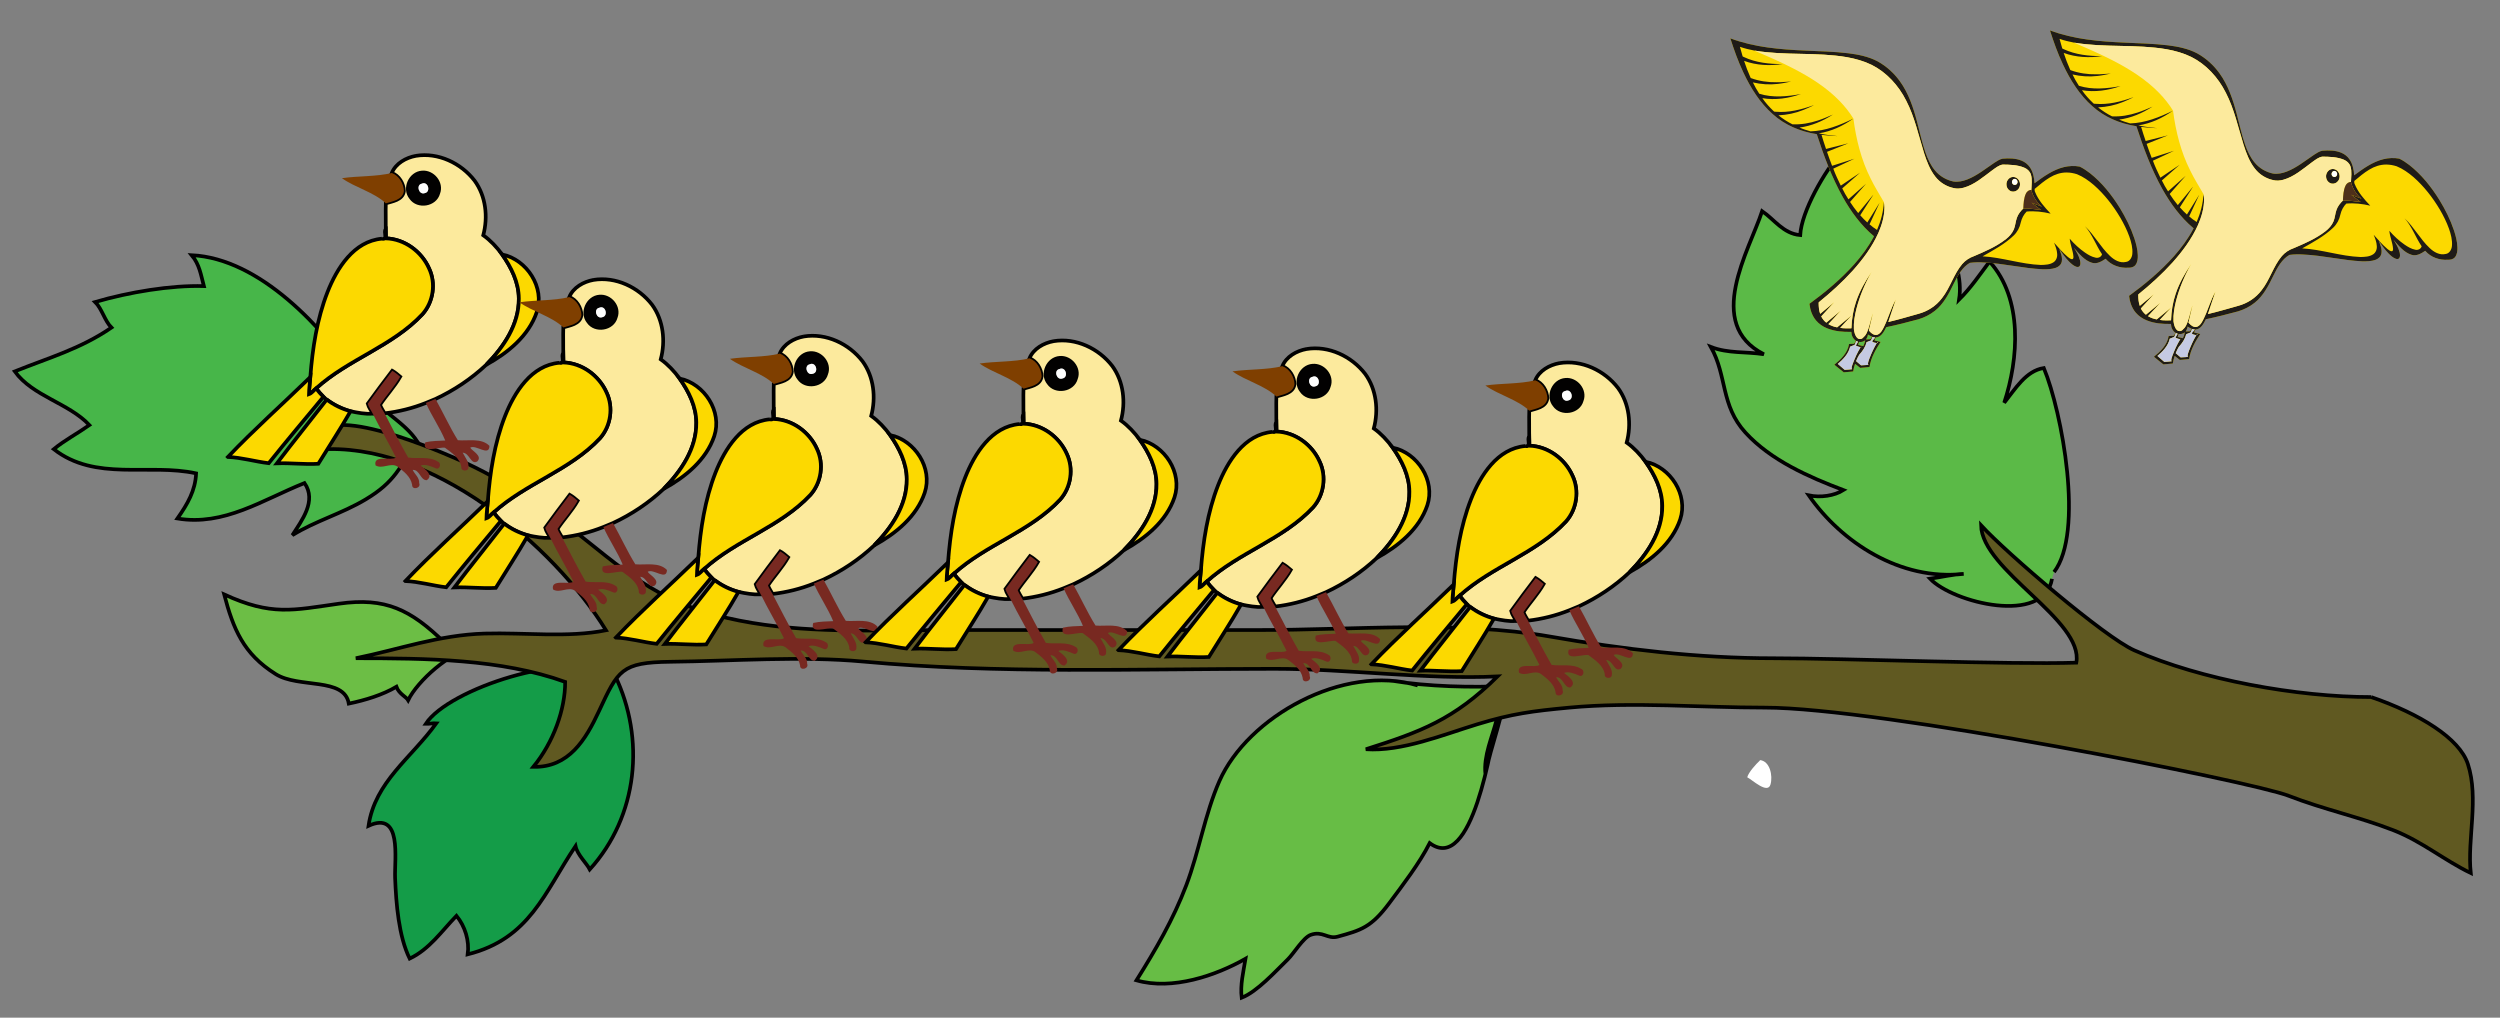 <svg width="677.284" height="275.695" xmlns="http://www.w3.org/2000/svg">

    <rect width="100%" height="100%" fill="#808080" stroke="none"/>

    <g>
        <title>background</title>
        <rect fill="none" id="canvas_background" height="277.695" width="679.284" y="-1" x="-1"/>
    </g>
    <g>
        <title>Layer 1</title>
        <path id="svg_32"
              d="m476.77,206.04c-1.028,0.931 -3.085,3.204 -3.419,4.535c1.334,0.653 5.523,4.668 6.301,1.952c0.686,-2.402 -0.165,-6.372 -2.882,-6.612"
              fill="#FFFFFF"/>
        <g stroke="null" id="svg_43">
            <path stroke="null" id="svg_8"
                  d="m556.469,154.98c8.223,-10.767 2.153,-43.388 -2.771,-55.279c-4.885,0.773 -7.713,5.649 -10.731,9.406c3.921,-11.916 5.135,-28.179 -3.969,-38.242c-2.651,3.533 -5.097,7.155 -8.255,10.295c1.778,-11.361 -7.677,-24.439 -18.386,-29.387c-1.134,3.136 -2.16,6.424 -3.021,9.681c-0.316,-7.365 -3.338,-16.796 -10.474,-20.288c-4.584,5.252 -10.829,16.146 -11.165,22.526c-4.588,-0.387 -7.018,-4.248 -10.309,-6.489c-3.515,10.698 -15.726,30.575 0.471,38.768c-4.899,-0.756 -9.603,-0.152 -14.359,-1.977c4.414,7.86 2.629,15.848 9.386,23.227c6.868,7.498 17.112,11.98 26.521,15.552c-2.507,1.562 -6.157,2.086 -9.38,1.432c8.822,12.707 24.804,23.186 41.948,21.269c-2.683,0.062 -6.228,0.911 -9.099,1.308c6.225,6.528 30.895,12.662 33.043,0.037"
                  fill="#5BBA47"/>
            <path stroke="null" id="svg_9"
                  d="m120.443,174.091c-9.205,-8.945 -15.958,-12.326 -28.623,-10.541c-12.562,1.768 -18.191,3.379 -31.093,-2.506c2.492,9.36 5.165,16.071 13.982,21.593c6.267,3.924 18.575,0.742 19.786,7.983c4.485,-0.937 9.164,-2.368 12.897,-4.564c0.707,1.935 2.622,2.687 3.182,3.633c2.448,-5.101 11.465,-13.278 17.634,-14.063c-1.579,-0.572 -4.872,-1.666 -6.806,-1.819"
                  fill="#6CBE45"/>
            <path stroke="null" id="svg_10"
                  d="m384.083,185.702c-20.18,-5.999 -46.075,8.511 -53.73,25.906c-3.938,8.951 -5.504,19.096 -8.986,28.246c-3.54,9.303 -8.323,17.479 -13.486,25.73c9.681,2.793 21.563,-1.304 29.549,-5.851c-0.602,3.642 -1.467,7.131 -1.05,10.562c4.188,-1.617 9.141,-7.126 12.484,-10.37c1.587,-1.541 4.2,-5.925 6.208,-6.652c3.254,-1.179 4.561,1.238 7.337,0.472c6.312,-1.739 9.053,-2.507 13.945,-9.05c3.753,-5.018 8.183,-10.809 10.974,-16.294c11.606,8.673 16.787,-27.039 18.156,-33.541c-1.217,4.87 -3.61,9.865 -3.064,14.865c1.523,-7.9 5.001,-16.02 5.611,-23.925c-8.648,0.562 -21.834,0.164 -30.66,-1.347"
                  fill="#67BD45"/>
            <path stroke="null" id="svg_11"
                  d="m97.459,103.321c-9.892,-14.537 -26.957,-33.239 -45.524,-34.195c2.136,2.563 2.477,5.318 3.299,8.383c-8.95,-0.267 -20.266,1.629 -29.453,4.303c1.832,1.816 2.605,5.143 4.415,6.942c-8.423,5.776 -17.004,8.166 -26.2,11.863c4.86,6.733 14.666,8.591 20.222,14.541c-3.134,2.216 -6.808,4.172 -9.656,6.524c11.316,8.855 25.781,3.761 38.569,6.558c-0.22,4.684 -2.298,8.265 -5.068,12.225c12.641,2.129 23.082,-5.059 34.434,-9.604c3.376,4.872 -0.766,10.149 -3.288,14.127c6.359,-3.928 13.334,-5.795 19.852,-9.69c8.039,-4.806 9.059,-8.605 14.029,-15.628c-3.72,-5.762 -10.728,-8.427 -14.549,-14.74"
                  fill="#47B649"/>
            <path stroke="null" id="svg_12"
                  d="m163.527,182.941c-9.012,-6.851 -41.948,3.544 -48.191,13.159c0.992,0.027 2.016,-0.211 2.864,-0.15c-6.821,9.453 -16.608,15.829 -18.366,27.778c9.194,-4.201 6.997,8.866 7.205,14.096c0.276,6.937 0.946,15.75 3.942,21.875c5.341,-2.527 8.624,-7.39 12.684,-11.599c2.312,2.819 3.548,6.735 3.044,10.447c16.863,-4.256 20.747,-16.71 29.206,-29.321c0.52,2.382 3.047,4.686 3.866,6.312c13.076,-14.424 15.089,-35.431 6.816,-52.572c-1.248,0.608 -1.335,-0.083 -2.139,-0.384"
                  fill="#149C48"/>
            <path stroke="null" id="svg_13"
                  d="m642.404,188.842c-20.049,0.008 -46.16,-4.697 -64.191,-12.66c-7.989,-3.528 -34.564,-26.284 -41.523,-33.872c0.299,12.296 27.888,25.659 25.814,37.218c-18.317,0.571 -62.646,-1.198 -82.079,-1.198c-20.455,0 -40.702,-2.415 -60.593,-5.897c-24.792,-4.339 -53.229,-1.748 -78.934,-1.748l-83.852,0c-17.848,0 -35.921,0.966 -53.308,-1.94c-18.875,-3.153 -28.233,-8.877 -42.277,-20.248c-11.687,-9.463 -24.043,-18.268 -38.214,-24.396c-6.728,-2.91 -40.199,-17.178 -37.068,-2.294c30.486,-2.443 63.818,25.937 78.001,48.948c-10.406,2.078 -22.068,0.563 -32.879,0.884c-12.418,0.37 -23.114,4.287 -34.91,6.685c18.988,0.021 39.325,0.16 56.72,6.411c0,7.43 -3.116,16.272 -8.628,23.019c9.616,0.213 14.164,-7.327 17.782,-15.094c5.175,-11.109 6.041,-13.225 19.34,-13.377c17.082,-0.194 35.331,-1.622 52.318,-0.05c36.329,3.364 74.367,1.961 111.402,1.961c19.71,0 41.312,2.975 60.389,2.054c-11.936,11.757 -20.735,14.966 -35.686,19.73c9.712,0.677 20.983,-3.943 30.103,-6.736c9.507,-2.911 15.056,-3.601 25.008,-4.54c17.249,-1.628 35.649,0 52.998,0c30.783,0 131.819,19.975 141.874,23.889c9.556,3.716 19.176,5.727 28.421,9.342c7.71,3.015 13.755,8.133 20.926,11.583c-0.982,-9.172 2.271,-20.142 -0.777,-29.526c-2.258,-6.967 -12.975,-13.59 -26.174,-18.14"
                  fill="#605921"/>
        </g>
        <g id="svg_296"/>
        <g id="svg_414">
            <path stroke="#000000" id="svg_286"
                  d="m112.687,42.216c6.025,-0.986 12.233,1.982 15.891,6.736c3.067,4.208 3.667,9.831 2.342,14.781c1.993,1.413 3.649,3.238 5.112,5.183c2.479,3.53 4.516,7.564 4.525,11.982c0.078,6.982 -4.103,13.128 -8.822,17.917c-4.046,3.813 -8.727,6.925 -13.761,9.274c-0.863,0.365 -1.726,0.719 -2.592,1.073c-3.587,1.429 -7.359,2.374 -11.195,2.815c-0.434,-0.754 -0.927,-1.489 -1.238,-2.304c1.715,-2.591 3.92,-4.914 5.466,-7.615c-0.68,-0.58 -1.368,-1.164 -2.146,-1.608c-2.244,2.941 -4.47,5.923 -6.639,8.921c0.251,0.991 0.931,1.818 1.375,2.733c-2.053,0.089 -4.043,-0.27 -6.034,-0.69c-2.327,-0.633 -4.535,-1.703 -6.452,-3.169c-0.315,-0.226 -0.621,-0.47 -0.897,-0.742c-0.705,-0.726 -1.39,-1.471 -1.993,-2.285c8.738,-7.927 20.704,-11.403 28.833,-20.113c2.954,-3.333 3.685,-8.4 1.758,-12.418c-2.03,-4.559 -6.622,-7.941 -11.667,-8.112c-0.037,-0.801 -0.032,-1.601 -0.043,-2.402c0.036,-2.361 -0.064,-4.728 0.012,-7.087c1.633,-0.541 4.569,-0.849 4.905,-3.327c-0.046,-2.012 -1.359,-4.206 -3.293,-4.891c1.092,-2.621 3.857,-4.16 6.551,-4.651m1.662,4.518c-3.181,0.222 -5.035,4.356 -3.011,6.831c1.854,2.697 6.535,1.945 7.391,-1.233c1.085,-2.788 -1.502,-5.857 -4.381,-5.598z"
                  fill="#fcea9d"/>
            <path id="svg_287"
                  d="m114.348,46.734c2.879,-0.26 5.466,2.809 4.381,5.598c-0.856,3.178 -5.537,3.93 -7.391,1.233c-2.025,-2.475 -0.171,-6.608 3.011,-6.831m-0.103,3.035c-1.598,0.317 -0.779,3.149 0.849,2.548c1.708,-0.338 0.863,-3.368 -0.849,-2.548z"
                  fill="#020101"/>
            <path id="svg_288"
                  d="m92.636,48.275c4.466,-0.646 9.137,-0.374 13.499,-1.407c1.934,0.685 3.247,2.879 3.293,4.891c-0.336,2.479 -3.272,2.786 -4.905,3.327c-3.165,-3.016 -8.309,-4.252 -11.887,-6.811z"
                  fill="#7f3f00"/>
            <path id="svg_289"
                  d="m114.245,49.77c1.712,-0.82 2.557,2.21 0.849,2.548c-1.628,0.601 -2.447,-2.231 -0.849,-2.548z"
                  fill="#fdfdfd"/>
            <path stroke="#000000" id="svg_290"
                  d="m103.463,64.662c1.742,0.441 0.317,-2.016 1.048,-2.489c0.011,0.801 0.005,1.601 0.043,2.402c5.044,0.171 9.637,3.553 11.667,8.112c1.927,4.018 1.196,9.085 -1.758,12.418c-8.13,8.71 -20.095,12.186 -28.833,20.113c-0.633,0.512 -1.158,1.306 -1.927,1.575c0.036,-1.546 0.253,-3.08 0.365,-4.621c0.601,-7.822 1.792,-15.716 4.664,-23.054c2.544,-6.464 7.119,-13.782 14.732,-14.455z"
                  fill="#fcd900"/>
            <path stroke="#000000" id="svg_291"
                  d="m136.031,68.916c6.729,1.427 11.629,8.946 9.38,15.638c-2.187,6.477 -7.877,11.072 -13.677,14.261c4.719,-4.79 8.9,-10.935 8.822,-17.917c-0.009,-4.418 -2.046,-8.452 -4.525,-11.982z"
                  fill="#fcd900"/>
            <path id="svg_292"
                  d="m99.628,109.37c2.169,-2.998 4.395,-5.98 6.639,-8.921c0.778,0.445 1.466,1.028 2.146,1.608c-1.546,2.701 -3.751,5.025 -5.466,7.615c0.311,0.815 0.804,1.55 1.238,2.304c2.084,4.012 4.142,8.064 6.384,11.975c2.66,0.416 5.649,-0.429 8.073,1.121c1,0.374 0.58,2.372 -0.657,1.767c-1.189,-0.498 -2.833,-1.205 -4.023,-0.692c1.094,0.888 3.639,2.551 1.657,3.946c-1.751,0.057 -1.858,-2.875 -3.817,-2.795c0.566,1.222 1.843,2.071 1.76,3.576c0.6,1.39 -1.986,2.037 -1.913,0.466c-0.384,-2.24 -2.313,-3.664 -3.998,-4.957c-1.833,-1.164 -4.085,0.834 -5.905,-0.306c-0.728,-3.002 4.357,-1.158 5.526,-2.117c-1.98,-4.007 -4.288,-7.847 -6.268,-11.857c-0.445,-0.915 -1.125,-1.742 -1.375,-2.733z"
                  fill="#782921"/>
            <path stroke="#000000" id="svg_293"
                  d="m61.733,123.802c7.039,-7.4 14.923,-14.43 22.334,-21.631c-0.112,1.541 -0.329,3.075 -0.365,4.621c0.769,-0.269 1.294,-1.062 1.927,-1.575c0.603,0.813 1.288,1.559 1.993,2.285c-4.961,5.975 -9.971,11.927 -14.821,17.985c-3.712,-0.439 -7.336,-1.55 -11.067,-1.685z"
                  fill="#fcd900"/>
            <path id="svg_294"
                  d="m115.38,109.162c0.867,-0.354 1.729,-0.708 2.592,-1.073c2.085,3.685 3.827,7.573 6.064,11.17c2.772,0.253 6.368,-0.692 8.564,1.536c-0.062,3.037 -3.683,-0.464 -5.203,0.486c0.345,0.797 3.491,2.221 1.877,3.747c-1.726,0.98 -2.044,-2.327 -3.922,-2.388c0.673,1.329 1.824,2.559 1.525,4.181c-0.133,0.984 -2.084,0.84 -1.888,-0.281c-0.367,-2.438 -2.648,-3.888 -4.454,-5.251c-1.769,-0.23 -6.284,1.689 -5.322,-1.455c1.761,-0.406 3.607,-0.407 5.409,-0.489c-1.463,-3.521 -3.713,-6.699 -5.244,-10.183z"
                  fill="#782921"/>
            <path stroke="#000000" id="svg_295"
                  d="m88.519,108.244c1.916,1.466 4.124,2.535 6.452,3.169c-2.754,4.825 -5.831,9.496 -8.736,14.234c-3.744,0.224 -7.48,-0.27 -11.222,-0.125c4.404,-5.82 9.03,-11.501 13.507,-17.279z"
                  fill="#fcd900"/>
        </g>
        <g id="svg_425">
            <path stroke="#000000" id="svg_415"
                  d="m160.77,75.832c6.025,-0.986 12.233,1.982 15.891,6.736c3.067,4.208 3.667,9.831 2.342,14.781c1.993,1.413 3.649,3.238 5.112,5.183c2.479,3.53 4.516,7.564 4.525,11.982c0.078,6.982 -4.103,13.128 -8.822,17.917c-4.046,3.813 -8.727,6.925 -13.761,9.274c-0.863,0.365 -1.726,0.719 -2.592,1.073c-3.587,1.429 -7.359,2.374 -11.195,2.815c-0.434,-0.754 -0.927,-1.489 -1.238,-2.304c1.715,-2.591 3.92,-4.914 5.466,-7.615c-0.68,-0.58 -1.368,-1.164 -2.146,-1.608c-2.244,2.941 -4.47,5.923 -6.639,8.921c0.251,0.991 0.931,1.818 1.375,2.733c-2.053,0.089 -4.043,-0.27 -6.034,-0.69c-2.327,-0.633 -4.535,-1.703 -6.452,-3.169c-0.315,-0.226 -0.621,-0.47 -0.897,-0.742c-0.705,-0.726 -1.39,-1.471 -1.993,-2.285c8.738,-7.927 20.704,-11.403 28.833,-20.113c2.954,-3.333 3.685,-8.4 1.758,-12.418c-2.03,-4.559 -6.622,-7.941 -11.667,-8.112c-0.037,-0.801 -0.032,-1.601 -0.043,-2.402c0.036,-2.361 -0.064,-4.728 0.012,-7.087c1.633,-0.541 4.569,-0.849 4.905,-3.327c-0.046,-2.012 -1.359,-4.206 -3.293,-4.891c1.092,-2.621 3.857,-4.16 6.551,-4.651m1.662,4.518c-3.181,0.222 -5.035,4.356 -3.011,6.831c1.854,2.697 6.535,1.945 7.391,-1.233c1.085,-2.788 -1.502,-5.857 -4.381,-5.598z"
                  fill="#fcea9d"/>
            <path id="svg_416"
                  d="m162.432,80.35c2.879,-0.26 5.466,2.809 4.381,5.598c-0.856,3.178 -5.537,3.93 -7.391,1.233c-2.025,-2.475 -0.171,-6.608 3.011,-6.831m-0.103,3.035c-1.598,0.317 -0.779,3.149 0.849,2.548c1.708,-0.338 0.863,-3.368 -0.849,-2.548z"
                  fill="#020101"/>
            <path id="svg_417"
                  d="m140.719,81.891c4.466,-0.646 9.137,-0.374 13.499,-1.407c1.934,0.685 3.247,2.879 3.293,4.891c-0.336,2.479 -3.272,2.786 -4.905,3.327c-3.165,-3.016 -8.309,-4.252 -11.887,-6.811z"
                  fill="#7f3f00"/>
            <path id="svg_418"
                  d="m162.328,83.385c1.712,-0.82 2.557,2.21 0.849,2.548c-1.628,0.601 -2.447,-2.231 -0.849,-2.548z"
                  fill="#fdfdfd"/>
            <path stroke="#000000" id="svg_419"
                  d="m151.546,98.278c1.742,0.441 0.317,-2.016 1.048,-2.489c0.011,0.801 0.005,1.601 0.043,2.402c5.044,0.171 9.637,3.553 11.667,8.112c1.927,4.018 1.196,9.085 -1.758,12.418c-8.13,8.71 -20.095,12.186 -28.833,20.113c-0.633,0.512 -1.158,1.306 -1.927,1.575c0.036,-1.546 0.253,-3.08 0.365,-4.621c0.601,-7.822 1.792,-15.716 4.664,-23.054c2.544,-6.464 7.119,-13.782 14.732,-14.455z"
                  fill="#fcd900"/>
            <path stroke="#000000" id="svg_420"
                  d="m184.114,102.532c6.729,1.427 11.629,8.946 9.38,15.638c-2.187,6.477 -7.877,11.072 -13.677,14.261c4.719,-4.79 8.9,-10.935 8.822,-17.917c-0.009,-4.418 -2.046,-8.452 -4.525,-11.982z"
                  fill="#fcd900"/>
            <path id="svg_421"
                  d="m147.712,142.986c2.169,-2.998 4.395,-5.98 6.639,-8.921c0.778,0.445 1.466,1.028 2.146,1.608c-1.546,2.701 -3.751,5.025 -5.466,7.615c0.311,0.815 0.804,1.55 1.238,2.304c2.084,4.012 4.142,8.064 6.384,11.975c2.66,0.416 5.649,-0.429 8.073,1.121c1,0.374 0.58,2.372 -0.657,1.767c-1.189,-0.498 -2.833,-1.205 -4.023,-0.692c1.094,0.888 3.639,2.551 1.657,3.946c-1.751,0.057 -1.858,-2.875 -3.817,-2.795c0.566,1.222 1.843,2.071 1.76,3.576c0.6,1.39 -1.986,2.037 -1.913,0.466c-0.384,-2.24 -2.313,-3.664 -3.998,-4.957c-1.833,-1.164 -4.085,0.834 -5.905,-0.306c-0.728,-3.002 4.357,-1.158 5.526,-2.117c-1.98,-4.007 -4.288,-7.847 -6.268,-11.857c-0.445,-0.915 -1.125,-1.742 -1.375,-2.733z"
                  fill="#782921"/>
            <path stroke="#000000" id="svg_422"
                  d="m109.816,157.418c7.039,-7.4 14.923,-14.43 22.334,-21.631c-0.112,1.541 -0.329,3.075 -0.365,4.621c0.769,-0.269 1.294,-1.062 1.927,-1.575c0.603,0.813 1.288,1.559 1.993,2.285c-4.961,5.975 -9.971,11.927 -14.821,17.985c-3.712,-0.439 -7.336,-1.55 -11.067,-1.685z"
                  fill="#fcd900"/>
            <path id="svg_423"
                  d="m163.464,142.778c0.867,-0.354 1.729,-0.708 2.592,-1.073c2.085,3.685 3.827,7.573 6.064,11.17c2.772,0.253 6.368,-0.692 8.564,1.536c-0.062,3.037 -3.683,-0.464 -5.203,0.486c0.345,0.797 3.491,2.221 1.877,3.747c-1.726,0.98 -2.044,-2.327 -3.922,-2.388c0.673,1.329 1.824,2.559 1.525,4.181c-0.133,0.984 -2.084,0.84 -1.888,-0.281c-0.367,-2.438 -2.648,-3.888 -4.454,-5.251c-1.769,-0.23 -6.284,1.689 -5.322,-1.455c1.761,-0.406 3.607,-0.407 5.409,-0.489c-1.463,-3.521 -3.713,-6.699 -5.244,-10.183z"
                  fill="#782921"/>
            <path stroke="#000000" id="svg_424"
                  d="m136.602,141.86c1.916,1.466 4.124,2.535 6.452,3.169c-2.754,4.825 -5.831,9.496 -8.736,14.234c-3.744,0.224 -7.48,-0.27 -11.222,-0.125c4.404,-5.82 9.03,-11.501 13.507,-17.279z"
                  fill="#fcd900"/>
        </g>
        <g id="svg_436">
            <path stroke="#000000" id="svg_426"
                  d="m217.789,91.151c6.025,-0.986 12.233,1.982 15.891,6.736c3.067,4.208 3.667,9.831 2.342,14.781c1.993,1.413 3.649,3.238 5.112,5.183c2.479,3.53 4.516,7.564 4.525,11.982c0.078,6.982 -4.103,13.128 -8.822,17.917c-4.046,3.813 -8.727,6.925 -13.761,9.274c-0.863,0.365 -1.726,0.719 -2.592,1.073c-3.587,1.429 -7.359,2.374 -11.195,2.815c-0.434,-0.754 -0.927,-1.489 -1.238,-2.304c1.715,-2.591 3.92,-4.914 5.466,-7.615c-0.68,-0.58 -1.368,-1.164 -2.146,-1.608c-2.244,2.941 -4.47,5.923 -6.639,8.921c0.251,0.991 0.931,1.818 1.375,2.733c-2.053,0.089 -4.043,-0.27 -6.034,-0.69c-2.327,-0.633 -4.535,-1.703 -6.452,-3.169c-0.315,-0.226 -0.621,-0.47 -0.897,-0.742c-0.705,-0.726 -1.39,-1.471 -1.993,-2.285c8.738,-7.927 20.704,-11.403 28.833,-20.113c2.954,-3.333 3.685,-8.4 1.758,-12.418c-2.03,-4.559 -6.622,-7.941 -11.667,-8.112c-0.037,-0.801 -0.032,-1.601 -0.043,-2.402c0.036,-2.361 -0.064,-4.728 0.012,-7.087c1.633,-0.541 4.569,-0.849 4.905,-3.327c-0.046,-2.012 -1.359,-4.206 -3.293,-4.891c1.092,-2.621 3.857,-4.16 6.551,-4.651m1.662,4.518c-3.181,0.222 -5.035,4.356 -3.011,6.831c1.854,2.697 6.535,1.945 7.391,-1.233c1.085,-2.788 -1.502,-5.857 -4.381,-5.598z"
                  fill="#fcea9d"/>
            <path id="svg_427"
                  d="m219.451,95.668c2.879,-0.26 5.466,2.809 4.381,5.598c-0.856,3.178 -5.537,3.93 -7.391,1.233c-2.025,-2.475 -0.171,-6.608 3.011,-6.831m-0.103,3.035c-1.598,0.317 -0.779,3.149 0.849,2.548c1.708,-0.338 0.863,-3.368 -0.849,-2.548z"
                  fill="#020101"/>
            <path id="svg_428"
                  d="m197.738,97.209c4.466,-0.646 9.137,-0.374 13.499,-1.407c1.934,0.685 3.247,2.879 3.293,4.891c-0.336,2.479 -3.272,2.786 -4.905,3.327c-3.165,-3.016 -8.309,-4.252 -11.887,-6.811z"
                  fill="#7f3f00"/>
            <path id="svg_429"
                  d="m219.347,98.704c1.712,-0.82 2.557,2.21 0.849,2.548c-1.628,0.601 -2.447,-2.231 -0.849,-2.548z"
                  fill="#fdfdfd"/>
            <path stroke="#000000" id="svg_430"
                  d="m208.565,113.596c1.742,0.441 0.317,-2.016 1.048,-2.489c0.011,0.801 0.005,1.601 0.043,2.402c5.044,0.171 9.637,3.553 11.667,8.112c1.927,4.018 1.196,9.085 -1.758,12.418c-8.13,8.71 -20.095,12.186 -28.833,20.113c-0.633,0.512 -1.158,1.306 -1.927,1.575c0.036,-1.546 0.253,-3.08 0.365,-4.621c0.601,-7.822 1.792,-15.716 4.664,-23.054c2.544,-6.464 7.119,-13.782 14.732,-14.455z"
                  fill="#fcd900"/>
            <path stroke="#000000" id="svg_431"
                  d="m241.133,117.851c6.729,1.427 11.629,8.946 9.38,15.638c-2.187,6.477 -7.877,11.072 -13.677,14.261c4.719,-4.79 8.9,-10.935 8.822,-17.917c-0.009,-4.418 -2.046,-8.452 -4.525,-11.982z"
                  fill="#fcd900"/>
            <path id="svg_432"
                  d="m204.731,158.304c2.169,-2.998 4.395,-5.98 6.639,-8.921c0.778,0.445 1.466,1.028 2.146,1.608c-1.546,2.701 -3.751,5.025 -5.466,7.615c0.311,0.815 0.804,1.55 1.238,2.304c2.084,4.012 4.142,8.064 6.384,11.975c2.66,0.416 5.649,-0.429 8.073,1.121c1,0.374 0.58,2.372 -0.657,1.767c-1.189,-0.498 -2.833,-1.205 -4.023,-0.692c1.094,0.888 3.639,2.551 1.657,3.946c-1.751,0.057 -1.858,-2.875 -3.817,-2.795c0.566,1.222 1.843,2.071 1.76,3.576c0.6,1.39 -1.986,2.037 -1.913,0.466c-0.384,-2.24 -2.313,-3.664 -3.998,-4.957c-1.833,-1.164 -4.085,0.834 -5.905,-0.306c-0.728,-3.002 4.357,-1.158 5.526,-2.117c-1.98,-4.007 -4.288,-7.847 -6.268,-11.857c-0.445,-0.915 -1.125,-1.742 -1.375,-2.733z"
                  fill="#782921"/>
            <path stroke="#000000" id="svg_433"
                  d="m166.835,172.736c7.039,-7.4 14.923,-14.43 22.334,-21.631c-0.112,1.541 -0.329,3.075 -0.365,4.621c0.769,-0.269 1.294,-1.062 1.927,-1.575c0.603,0.813 1.288,1.559 1.993,2.285c-4.961,5.975 -9.971,11.927 -14.821,17.985c-3.712,-0.439 -7.336,-1.55 -11.067,-1.685z"
                  fill="#fcd900"/>
            <path id="svg_434"
                  d="m220.483,158.096c0.867,-0.354 1.729,-0.708 2.592,-1.073c2.085,3.685 3.827,7.573 6.064,11.17c2.772,0.253 6.368,-0.692 8.564,1.536c-0.062,3.037 -3.683,-0.464 -5.203,0.486c0.345,0.797 3.491,2.221 1.877,3.747c-1.726,0.98 -2.044,-2.327 -3.922,-2.388c0.673,1.329 1.824,2.559 1.525,4.181c-0.133,0.984 -2.084,0.84 -1.888,-0.281c-0.367,-2.438 -2.648,-3.888 -4.454,-5.251c-1.769,-0.23 -6.284,1.689 -5.322,-1.455c1.761,-0.406 3.607,-0.407 5.409,-0.489c-1.463,-3.521 -3.713,-6.699 -5.244,-10.183z"
                  fill="#782921"/>
            <path stroke="#000000" id="svg_435"
                  d="m193.621,157.178c1.916,1.466 4.124,2.535 6.452,3.169c-2.754,4.825 -5.831,9.496 -8.736,14.234c-3.744,0.224 -7.48,-0.27 -11.222,-0.125c4.404,-5.82 9.03,-11.501 13.507,-17.279z"
                  fill="#fcd900"/>
        </g>
        <g id="svg_447">
            <path stroke="#000000" id="svg_437"
                  d="m285.446,92.427c6.025,-0.986 12.233,1.982 15.891,6.736c3.067,4.208 3.667,9.831 2.342,14.781c1.993,1.413 3.649,3.238 5.112,5.183c2.479,3.53 4.516,7.564 4.525,11.982c0.078,6.982 -4.103,13.128 -8.822,17.917c-4.046,3.813 -8.727,6.925 -13.761,9.274c-0.863,0.365 -1.726,0.719 -2.592,1.073c-3.587,1.429 -7.359,2.374 -11.195,2.815c-0.434,-0.754 -0.927,-1.489 -1.238,-2.304c1.715,-2.591 3.92,-4.914 5.466,-7.615c-0.68,-0.58 -1.368,-1.164 -2.146,-1.608c-2.244,2.941 -4.47,5.923 -6.639,8.921c0.251,0.991 0.931,1.818 1.375,2.733c-2.053,0.089 -4.043,-0.27 -6.034,-0.69c-2.327,-0.633 -4.535,-1.703 -6.452,-3.169c-0.315,-0.226 -0.621,-0.47 -0.897,-0.742c-0.705,-0.726 -1.39,-1.471 -1.993,-2.285c8.738,-7.927 20.704,-11.403 28.833,-20.113c2.954,-3.333 3.685,-8.4 1.758,-12.418c-2.03,-4.559 -6.622,-7.941 -11.667,-8.112c-0.037,-0.801 -0.032,-1.601 -0.043,-2.402c0.036,-2.361 -0.064,-4.728 0.012,-7.087c1.633,-0.541 4.569,-0.849 4.905,-3.327c-0.046,-2.012 -1.359,-4.206 -3.293,-4.891c1.092,-2.621 3.857,-4.16 6.551,-4.651m1.662,4.518c-3.181,0.222 -5.035,4.356 -3.011,6.831c1.854,2.697 6.535,1.945 7.391,-1.233c1.085,-2.788 -1.502,-5.857 -4.381,-5.598z"
                  fill="#fcea9d"/>
            <path id="svg_438"
                  d="m287.107,96.945c2.879,-0.26 5.466,2.809 4.381,5.598c-0.856,3.178 -5.537,3.93 -7.391,1.233c-2.025,-2.475 -0.171,-6.608 3.011,-6.831m-0.103,3.035c-1.598,0.317 -0.779,3.149 0.849,2.548c1.708,-0.338 0.863,-3.368 -0.849,-2.548z"
                  fill="#020101"/>
            <path id="svg_439"
                  d="m265.395,98.486c4.466,-0.646 9.137,-0.374 13.499,-1.407c1.934,0.685 3.247,2.879 3.293,4.891c-0.336,2.479 -3.272,2.786 -4.905,3.327c-3.165,-3.016 -8.309,-4.252 -11.887,-6.811z"
                  fill="#7f3f00"/>
            <path id="svg_440"
                  d="m287.004,99.98c1.712,-0.82 2.557,2.21 0.849,2.548c-1.628,0.601 -2.447,-2.231 -0.849,-2.548z"
                  fill="#fdfdfd"/>
            <path stroke="#000000" id="svg_441"
                  d="m276.222,114.873c1.742,0.441 0.317,-2.016 1.048,-2.489c0.011,0.801 0.005,1.601 0.043,2.402c5.044,0.171 9.637,3.553 11.667,8.112c1.927,4.018 1.196,9.085 -1.758,12.418c-8.13,8.71 -20.095,12.186 -28.833,20.113c-0.633,0.512 -1.158,1.306 -1.927,1.575c0.036,-1.546 0.253,-3.08 0.365,-4.621c0.601,-7.822 1.792,-15.716 4.664,-23.054c2.544,-6.464 7.119,-13.782 14.732,-14.455z"
                  fill="#fcd900"/>
            <path stroke="#000000" id="svg_442"
                  d="m308.79,119.127c6.729,1.427 11.629,8.946 9.38,15.638c-2.187,6.477 -7.877,11.072 -13.677,14.261c4.719,-4.79 8.9,-10.935 8.822,-17.917c-0.009,-4.418 -2.046,-8.452 -4.525,-11.982z"
                  fill="#fcd900"/>
            <path id="svg_443"
                  d="m272.387,159.581c2.169,-2.998 4.395,-5.98 6.639,-8.921c0.778,0.445 1.466,1.028 2.146,1.608c-1.546,2.701 -3.751,5.025 -5.466,7.615c0.311,0.815 0.804,1.55 1.238,2.304c2.084,4.012 4.142,8.064 6.384,11.975c2.66,0.416 5.649,-0.429 8.073,1.121c1,0.374 0.58,2.372 -0.657,1.767c-1.189,-0.498 -2.833,-1.205 -4.023,-0.692c1.094,0.888 3.639,2.551 1.657,3.946c-1.751,0.057 -1.858,-2.875 -3.817,-2.795c0.566,1.222 1.843,2.071 1.76,3.576c0.6,1.39 -1.986,2.037 -1.913,0.466c-0.384,-2.24 -2.313,-3.664 -3.998,-4.957c-1.833,-1.164 -4.085,0.834 -5.905,-0.306c-0.728,-3.002 4.357,-1.158 5.526,-2.117c-1.98,-4.007 -4.288,-7.847 -6.268,-11.857c-0.445,-0.915 -1.125,-1.742 -1.375,-2.733z"
                  fill="#782921"/>
            <path stroke="#000000" id="svg_444"
                  d="m234.492,174.013c7.039,-7.4 14.923,-14.43 22.334,-21.631c-0.112,1.541 -0.329,3.075 -0.365,4.621c0.769,-0.269 1.294,-1.062 1.927,-1.575c0.603,0.813 1.288,1.559 1.993,2.285c-4.961,5.975 -9.971,11.927 -14.821,17.985c-3.712,-0.439 -7.336,-1.55 -11.067,-1.685z"
                  fill="#fcd900"/>
            <path id="svg_445"
                  d="m288.139,159.373c0.867,-0.354 1.729,-0.708 2.592,-1.073c2.085,3.685 3.827,7.573 6.064,11.17c2.772,0.253 6.368,-0.692 8.564,1.536c-0.062,3.037 -3.683,-0.464 -5.203,0.486c0.345,0.797 3.491,2.221 1.877,3.747c-1.726,0.98 -2.044,-2.327 -3.922,-2.388c0.673,1.329 1.824,2.559 1.525,4.181c-0.133,0.984 -2.084,0.84 -1.888,-0.281c-0.367,-2.438 -2.648,-3.888 -4.454,-5.251c-1.769,-0.23 -6.284,1.689 -5.322,-1.455c1.761,-0.406 3.607,-0.407 5.409,-0.489c-1.463,-3.521 -3.713,-6.699 -5.244,-10.183z"
                  fill="#782921"/>
            <path stroke="#000000" id="svg_446"
                  d="m261.278,158.455c1.916,1.466 4.124,2.535 6.452,3.169c-2.754,4.825 -5.831,9.496 -8.736,14.234c-3.744,0.224 -7.48,-0.27 -11.222,-0.125c4.404,-5.82 9.03,-11.501 13.507,-17.279z"
                  fill="#fcd900"/>
        </g>
        <g id="svg_458">
            <path stroke="#000000" id="svg_448"
                  d="m353.953,94.555c6.025,-0.986 12.233,1.982 15.891,6.736c3.067,4.208 3.667,9.831 2.342,14.781c1.993,1.413 3.649,3.238 5.112,5.183c2.479,3.53 4.516,7.564 4.525,11.982c0.078,6.982 -4.103,13.128 -8.822,17.917c-4.046,3.813 -8.727,6.925 -13.761,9.274c-0.863,0.365 -1.726,0.719 -2.592,1.073c-3.587,1.429 -7.359,2.374 -11.195,2.815c-0.434,-0.754 -0.927,-1.489 -1.238,-2.304c1.715,-2.591 3.92,-4.914 5.466,-7.615c-0.68,-0.58 -1.368,-1.164 -2.146,-1.608c-2.244,2.941 -4.47,5.923 -6.639,8.921c0.251,0.991 0.931,1.818 1.375,2.733c-2.053,0.089 -4.043,-0.27 -6.034,-0.69c-2.327,-0.633 -4.535,-1.703 -6.452,-3.169c-0.315,-0.226 -0.621,-0.47 -0.897,-0.742c-0.705,-0.726 -1.39,-1.471 -1.993,-2.285c8.738,-7.927 20.704,-11.403 28.833,-20.113c2.954,-3.333 3.685,-8.4 1.758,-12.418c-2.03,-4.559 -6.622,-7.941 -11.667,-8.112c-0.037,-0.801 -0.032,-1.601 -0.043,-2.402c0.036,-2.361 -0.064,-4.728 0.012,-7.087c1.633,-0.541 4.569,-0.849 4.905,-3.327c-0.046,-2.012 -1.359,-4.206 -3.293,-4.891c1.092,-2.621 3.857,-4.16 6.551,-4.651m1.662,4.518c-3.181,0.222 -5.035,4.356 -3.011,6.831c1.854,2.697 6.535,1.945 7.391,-1.233c1.085,-2.788 -1.502,-5.857 -4.381,-5.598z"
                  fill="#fcea9d"/>
            <path id="svg_449"
                  d="m355.615,99.072c2.879,-0.26 5.466,2.809 4.381,5.598c-0.856,3.178 -5.537,3.93 -7.391,1.233c-2.025,-2.475 -0.171,-6.608 3.011,-6.831m-0.103,3.035c-1.598,0.317 -0.779,3.149 0.849,2.548c1.708,-0.338 0.863,-3.368 -0.849,-2.548z"
                  fill="#020101"/>
            <path id="svg_450"
                  d="m333.903,100.613c4.466,-0.646 9.137,-0.374 13.499,-1.407c1.934,0.685 3.247,2.879 3.293,4.891c-0.336,2.479 -3.272,2.786 -4.905,3.327c-3.165,-3.016 -8.309,-4.252 -11.887,-6.811z"
                  fill="#7f3f00"/>
            <path id="svg_451"
                  d="m355.512,102.108c1.712,-0.82 2.557,2.21 0.849,2.548c-1.628,0.601 -2.447,-2.231 -0.849,-2.548z"
                  fill="#fdfdfd"/>
            <path stroke="#000000" id="svg_452"
                  d="m344.73,117c1.742,0.441 0.317,-2.016 1.048,-2.489c0.011,0.801 0.005,1.601 0.043,2.402c5.044,0.171 9.637,3.553 11.667,8.112c1.927,4.018 1.196,9.085 -1.758,12.418c-8.13,8.71 -20.095,12.186 -28.833,20.113c-0.633,0.512 -1.158,1.306 -1.927,1.575c0.036,-1.546 0.253,-3.08 0.365,-4.621c0.601,-7.822 1.792,-15.716 4.664,-23.054c2.544,-6.464 7.119,-13.782 14.732,-14.455z"
                  fill="#fcd900"/>
            <path stroke="#000000" id="svg_453"
                  d="m377.298,121.255c6.729,1.427 11.629,8.946 9.38,15.638c-2.187,6.477 -7.877,11.072 -13.677,14.261c4.719,-4.79 8.9,-10.935 8.822,-17.917c-0.009,-4.418 -2.046,-8.452 -4.525,-11.982z"
                  fill="#fcd900"/>
            <path id="svg_454"
                  d="m340.895,161.709c2.169,-2.998 4.395,-5.98 6.639,-8.921c0.778,0.445 1.466,1.028 2.146,1.608c-1.546,2.701 -3.751,5.025 -5.466,7.615c0.311,0.815 0.804,1.55 1.238,2.304c2.084,4.012 4.142,8.064 6.384,11.975c2.66,0.416 5.649,-0.429 8.073,1.121c1,0.374 0.58,2.372 -0.657,1.767c-1.189,-0.498 -2.833,-1.205 -4.023,-0.692c1.094,0.888 3.639,2.551 1.657,3.946c-1.751,0.057 -1.858,-2.875 -3.817,-2.795c0.566,1.222 1.843,2.071 1.76,3.576c0.6,1.39 -1.986,2.037 -1.913,0.466c-0.384,-2.24 -2.313,-3.664 -3.998,-4.957c-1.833,-1.164 -4.085,0.834 -5.905,-0.306c-0.728,-3.002 4.357,-1.158 5.526,-2.117c-1.98,-4.007 -4.288,-7.847 -6.268,-11.857c-0.445,-0.915 -1.125,-1.742 -1.375,-2.733z"
                  fill="#782921"/>
            <path stroke="#000000" id="svg_455"
                  d="m303,176.14c7.039,-7.4 14.923,-14.43 22.334,-21.631c-0.112,1.541 -0.329,3.075 -0.365,4.621c0.769,-0.269 1.294,-1.062 1.927,-1.575c0.603,0.813 1.288,1.559 1.993,2.285c-4.961,5.975 -9.971,11.927 -14.821,17.985c-3.712,-0.439 -7.336,-1.55 -11.067,-1.685z"
                  fill="#fcd900"/>
            <path id="svg_456"
                  d="m356.647,161.5c0.867,-0.354 1.729,-0.708 2.592,-1.073c2.085,3.685 3.827,7.573 6.064,11.17c2.772,0.253 6.368,-0.692 8.564,1.536c-0.062,3.037 -3.683,-0.464 -5.203,0.486c0.345,0.797 3.491,2.221 1.877,3.747c-1.726,0.98 -2.044,-2.327 -3.922,-2.388c0.673,1.329 1.824,2.559 1.525,4.181c-0.133,0.984 -2.084,0.84 -1.888,-0.281c-0.367,-2.438 -2.648,-3.888 -4.454,-5.251c-1.769,-0.23 -6.284,1.689 -5.322,-1.455c1.761,-0.406 3.607,-0.407 5.409,-0.489c-1.463,-3.521 -3.713,-6.699 -5.244,-10.183z"
                  fill="#782921"/>
            <path stroke="#000000" id="svg_457"
                  d="m329.785,160.582c1.916,1.466 4.124,2.535 6.452,3.169c-2.754,4.825 -5.831,9.496 -8.736,14.234c-3.744,0.224 -7.48,-0.27 -11.222,-0.125c4.404,-5.82 9.03,-11.501 13.507,-17.279z"
                  fill="#fcd900"/>
        </g>
        <g id="svg_469">
            <path stroke="#000000" id="svg_459"
                  d="m422.461,98.384c6.025,-0.986 12.233,1.982 15.891,6.736c3.067,4.208 3.667,9.831 2.342,14.781c1.993,1.413 3.649,3.238 5.112,5.183c2.479,3.53 4.516,7.564 4.525,11.982c0.078,6.982 -4.103,13.128 -8.822,17.917c-4.046,3.813 -8.727,6.925 -13.761,9.274c-0.863,0.365 -1.726,0.719 -2.592,1.073c-3.587,1.429 -7.359,2.374 -11.195,2.815c-0.434,-0.754 -0.927,-1.489 -1.238,-2.304c1.715,-2.591 3.92,-4.914 5.466,-7.615c-0.68,-0.58 -1.368,-1.164 -2.146,-1.608c-2.244,2.941 -4.47,5.923 -6.639,8.921c0.251,0.991 0.931,1.818 1.375,2.733c-2.053,0.089 -4.043,-0.27 -6.034,-0.69c-2.327,-0.633 -4.535,-1.703 -6.452,-3.169c-0.315,-0.226 -0.621,-0.47 -0.897,-0.742c-0.705,-0.726 -1.39,-1.471 -1.993,-2.285c8.738,-7.927 20.704,-11.403 28.833,-20.113c2.954,-3.333 3.685,-8.4 1.758,-12.418c-2.03,-4.559 -6.622,-7.941 -11.667,-8.112c-0.037,-0.801 -0.032,-1.601 -0.043,-2.402c0.036,-2.361 -0.064,-4.728 0.012,-7.087c1.633,-0.541 4.569,-0.849 4.905,-3.327c-0.046,-2.012 -1.359,-4.206 -3.293,-4.891c1.092,-2.621 3.857,-4.16 6.551,-4.651m1.662,4.518c-3.181,0.222 -5.035,4.356 -3.011,6.831c1.854,2.697 6.535,1.945 7.391,-1.233c1.085,-2.788 -1.502,-5.857 -4.381,-5.598z"
                  fill="#fcea9d"/>
            <path id="svg_460"
                  d="m424.123,102.902c2.879,-0.26 5.466,2.809 4.381,5.598c-0.856,3.178 -5.537,3.93 -7.391,1.233c-2.025,-2.475 -0.171,-6.608 3.011,-6.831m-0.103,3.035c-1.598,0.317 -0.779,3.149 0.849,2.548c1.708,-0.338 0.863,-3.368 -0.849,-2.548z"
                  fill="#020101"/>
            <path id="svg_461"
                  d="m402.411,104.443c4.466,-0.646 9.137,-0.374 13.499,-1.407c1.934,0.685 3.247,2.879 3.293,4.891c-0.336,2.479 -3.272,2.786 -4.905,3.327c-3.165,-3.016 -8.309,-4.252 -11.887,-6.811z"
                  fill="#7f3f00"/>
            <path id="svg_462"
                  d="m424.02,105.937c1.712,-0.82 2.557,2.21 0.849,2.548c-1.628,0.601 -2.447,-2.231 -0.849,-2.548z"
                  fill="#fdfdfd"/>
            <path stroke="#000000" id="svg_463"
                  d="m413.238,120.83c1.742,0.441 0.317,-2.016 1.048,-2.489c0.011,0.801 0.005,1.601 0.043,2.402c5.044,0.171 9.637,3.553 11.667,8.112c1.927,4.018 1.196,9.085 -1.758,12.418c-8.13,8.71 -20.095,12.186 -28.833,20.113c-0.633,0.512 -1.158,1.306 -1.927,1.575c0.036,-1.546 0.253,-3.08 0.365,-4.621c0.601,-7.822 1.792,-15.716 4.664,-23.054c2.544,-6.464 7.119,-13.782 14.732,-14.455z"
                  fill="#fcd900"/>
            <path stroke="#000000" id="svg_464"
                  d="m445.806,125.084c6.729,1.427 11.629,8.946 9.38,15.638c-2.187,6.477 -7.877,11.072 -13.677,14.261c4.719,-4.79 8.9,-10.935 8.822,-17.917c-0.009,-4.418 -2.046,-8.452 -4.525,-11.982z"
                  fill="#fcd900"/>
            <path id="svg_465"
                  d="m409.403,165.538c2.169,-2.998 4.395,-5.98 6.639,-8.921c0.778,0.445 1.466,1.028 2.146,1.608c-1.546,2.701 -3.751,5.025 -5.466,7.615c0.311,0.815 0.804,1.55 1.238,2.304c2.084,4.012 4.142,8.064 6.384,11.975c2.66,0.416 5.649,-0.429 8.073,1.121c1,0.374 0.58,2.372 -0.657,1.767c-1.189,-0.498 -2.833,-1.205 -4.023,-0.692c1.094,0.888 3.639,2.551 1.657,3.946c-1.751,0.057 -1.858,-2.875 -3.817,-2.795c0.566,1.222 1.843,2.071 1.76,3.576c0.6,1.39 -1.986,2.037 -1.913,0.466c-0.384,-2.24 -2.313,-3.664 -3.998,-4.957c-1.833,-1.164 -4.085,0.834 -5.905,-0.306c-0.728,-3.002 4.357,-1.158 5.526,-2.117c-1.98,-4.007 -4.288,-7.847 -6.268,-11.857c-0.445,-0.915 -1.125,-1.742 -1.375,-2.733z"
                  fill="#782921"/>
            <path stroke="#000000" id="svg_466"
                  d="m371.508,179.97c7.039,-7.4 14.923,-14.43 22.334,-21.631c-0.112,1.541 -0.329,3.075 -0.365,4.621c0.769,-0.269 1.294,-1.062 1.927,-1.575c0.603,0.813 1.288,1.559 1.993,2.285c-4.961,5.975 -9.971,11.927 -14.821,17.985c-3.712,-0.439 -7.336,-1.55 -11.067,-1.685z"
                  fill="#fcd900"/>
            <path id="svg_467"
                  d="m425.155,165.33c0.867,-0.354 1.729,-0.708 2.592,-1.073c2.085,3.685 3.827,7.573 6.064,11.17c2.772,0.253 6.368,-0.692 8.564,1.536c-0.062,3.037 -3.683,-0.464 -5.203,0.486c0.345,0.797 3.491,2.221 1.877,3.747c-1.726,0.98 -2.044,-2.327 -3.922,-2.388c0.673,1.329 1.824,2.559 1.525,4.181c-0.133,0.984 -2.084,0.84 -1.888,-0.281c-0.367,-2.438 -2.648,-3.888 -4.454,-5.251c-1.769,-0.23 -6.284,1.689 -5.322,-1.455c1.761,-0.406 3.607,-0.407 5.409,-0.489c-1.463,-3.521 -3.713,-6.699 -5.244,-10.183z"
                  fill="#782921"/>
            <path stroke="#000000" id="svg_468"
                  d="m398.293,164.412c1.916,1.466 4.124,2.535 6.452,3.169c-2.754,4.825 -5.831,9.496 -8.736,14.234c-3.744,0.224 -7.48,-0.27 -11.222,-0.125c4.404,-5.82 9.03,-11.501 13.507,-17.279z"
                  fill="#fcd900"/>
        </g>
        <g transform="matrix(0.024,0,0,0.026,-276.747,5.378) "
           id="svg_502">
            <path fill="#fcd900"
                  d="m31063.432,193.034c41.95,120.23 87.81,239.52 145.95,353.01c82.92,163.6 188.74,319.36 332.03,435.97c138.62,115.66 312.94,181.72 490.3,207.66c3.38,0.16 7.99,0.351 8.63,4.511c78.58,224.16 168.1,445.96 290.98,649.92c93.17,153.84 207.2,297.52 350.16,408c5.78,1.89 1.179,6.69 -0.391,9.65c-59.69,103.81 -135.49,197.55 -218.05,283.95c-151.98,156.83 -325.71,291.02 -506.54,412.81c7.19,63.61 31.089,126.94 74.989,174.42c33.83,36.76 77.401,63.549 124.04,80.959c87.08,32.63 181.42,38.67 273.57,37.27c1.1,36.72 19.2,73.949 52,92.309c-4.34,11.26 -15.06,20.511 -21.27,31.341c-18.59,1.67 -38.539,-0.321 -56.459,3.139c-16.85,93.76 -93.06,161.34 -166.1,215.09c34.59,27.36 70.959,52.97 106.31,79.52c35.35,-3.46 71.37,-4.62 106.35,-9.15c4.27,-27.11 11.3,-53.82 21.45,-79.32c19.4,13.6 37.799,28.68 57.459,41.93c34.93,-3.24 71.331,-4.64 105.39,-8.98c15.91,-96.99 69.471,-182.19 125.04,-260.87c-22.8,-5.58 -45.881,-10 -68.711,-15.38c1.89,-11.46 8.941,-21.67 14.391,-31.72c59.84,-1.24 92.93,-60.399 117.98,-106.89c122.03,-23.23 242.88,-52.241 363.43,-82.141c66.12,-18.4 129.67,-47.229 185.21,-87.809c99.73,-71.73 160,-181.7 215.89,-288.1c43.58,-81.88 94.11,-167.41 178.78,-212.28c51.74,-6.64 104.34,-7.359 156.41,-4.039c223.71,9.64 443.32,60.88 666.93,71.12c49.08,0.34 99.35,-0.24 146.67,-15c31.36,-9.97 61.859,-32.551 68.339,-66.611c8.54,-46.44 -11.54,-90.98 -30.25,-132.27c34.25,46.34 69.202,92.971 111.49,132.53c24.451,22.49 50.78,44.74 82.91,55.1c12.69,3.9 28.662,3.379 37.831,-7.511c12.06,-17.29 8.019,-39.89 3.79,-59.13c-13.1,-48.89 -41.27,-92.001 -70.09,-132.89c58.54,62.91 119.73,134.41 205.92,158.06c55.22,15.43 107.73,-13.89 153.03,-41.95c64.85,69.69 163.36,98.84 256.56,93.12c28.52,0.73 60.11,-4.61 79.68,-27.27c24.15,-28.11 28.721,-67.4 26.97,-103.07c-1.98,-60.21 -18.96,-118.76 -38.77,-175.27c-40.33,-111.82 -98.02,-216.65 -163.26,-315.75c-92.95,-138.21 -203.89,-266.6 -339.44,-364.58c-36.3,-25.06 -73.599,-49.291 -114.04,-67.141c-59.18,-10.61 -120.39,-7.589 -178.96,5.331c-122.4,27.54 -228.82,98.349 -330.89,168.09c-4.23,-58.43 -16.821,-118.91 -52.761,-166.61c-23.19,-31.29 -56.239,-54.671 -92.489,-68.511c-68.13,-26.42 -142.99,-26.369 -214.8,-21.069c-33.13,6.16 -62.271,24.429 -90.911,41.239c-100.7,62.31 -196.74,135.31 -309.15,175.86c-49.76,17.5 -103.22,28.609 -156.02,20.869c-79.17,-15.57 -154.58,-54.879 -208.28,-115.74c-48.62,-53.49 -81.039,-119.23 -106.84,-186.17c-38.95,-103.55 -63.54,-211.65 -94.25,-317.76c-42.2,-151.17 -97.7,-302.89 -196.2,-427.42c-67.5,-85.43 -153.6,-156.01 -250.6,-205.47c-103.08,-49.9 -217.4,-70.39 -330.31,-83.67c-161.11,-18.06 -323.38,-20.149 -485.16,-27.889c-284.92,-11.52 -574.24,-33.68 -845.68,-127.23l-0.187,-0.117zm2624.1,2344.3c-1.156,1.153 -2.303,2.317 -3.441,3.491c1.137,-1.174 2.283,-2.337 3.439,-3.491l0.002,0zm-1071,740.9c15.39,7.7 30.13,18.081 46.8,23.791c-6.03,8.63 -11.741,17.629 -18.691,25.559c-16.23,2.4 -32.76,1.14 -49.07,2.57c10.45,-15.25 18.661,-33.03 20.961,-51.92l0,-0zm-30.111,60.17c-3.78,21.58 -12.39,42.07 -22.35,61.48c-19.6,-3.8 -39.27,-8.369 -58.65,-12.939c3.33,-10.6 5.75,-21.63 10.07,-31.87c24.72,5.21 50.7,-2.07 70.93,-16.67l0,-0.001zm-44.894,67.406c3.404,0.1 4.097,7.827 -0.716,5.884c-4.42,-0.47 -5.3,-3.821 -0.9,-5.411c0.589,-0.348 1.129,-0.488 1.616,-0.473z"
                  id="svg_508"/>
            <path fill="#1f1b17"
                  transform="translate(2.842170943040401e-14,2.842170943040401e-14) scale(0.8) "
                  d="m38829.289,241.291c52.438,150.29 109.76,299.4 182.44,441.26c103.65,204.5 235.92,399.2 415.04,545c173.27,144.5 391.16,227.1 612.86,259.5c4.2,0.2 10,0.5 10.8,5.7c98.2,280.2 210.1,557.4 363.7,812.4c116.5,192.3 259,371.9 437.7,510c7.2,2.3 1.5,8.3 -0.5,12c-74.6,129.8 -169.3,247 -272.5,355c-190,196 -407.2,363.8 -633.2,516c9,79.5 38.9,158.7 93.7,218c42.3,46 96.8,79.5 155.1,101.2c108.8,40.8 226.8,48.4 342,46.6c1.3,45.9 24,92.4 65,115.4c-5.5,14.1 -18.9,25.6 -26.6,39.2c-23.3,2.1 -48.2,-0.4 -70.6,3.9c-21.1,117.2 -116.3,201.7 -207.6,268.8c43.2,34.2 88.7,66.3 132.8,99.5c44.2,-4.4 89.3,-5.8 133,-11.5c5.3,-33.9 14.1,-67.3 26.8,-99.1c24.2,17 47.2,35.8 71.8,52.4c43.7,-4.1 89.2,-5.8 131.8,-11.3c19.8,-121.2 86.8,-227.7 156.3,-326c-28.5,-7 -57.4,-12.5 -85.9,-19.3c2.3,-14.3 11.2,-27.1 18,-39.6c74.8,-1.6 116.1,-75.5 147.4,-133.6c152.6,-29.1 303.6,-65.3 454.3,-102.7c82.7,-23 162.1,-59 231.5,-109.8c124.7,-89.6 200,-227.1 269.9,-360.1c54.5,-102.3 117.6,-209.3 223.5,-265.3c64.6,-8.3 130.4,-9.2 195.5,-5.1c279.6,12.1 554.1,76.1 833.7,88.9c61.3,0.4 124.1,-0.3 183.3,-18.7c39.2,-12.5 77.3,-40.7 85.4,-83.3c10.7,-58.1 -14.4,-113.7 -37.8,-165.3c42.8,57.9 86.5,116.2 139.4,165.6c30.5,28.1 63.4,56 103.6,68.9c15.9,4.9 35.8,4.2 47.3,-9.4c15.1,-21.6 10,-49.8 4.7,-73.9c-16.4,-61.1 -51.6,-115 -87.6,-166.1c73.2,78.6 149.7,168 257.4,197.6c69,19.3 134.7,-17.4 191.3,-52.5c81.1,87.1 204.2,123.6 320.7,116.4c35.7,0.9 75.1,-5.7 99.6,-34.1c30.2,-35.1 35.9,-84.2 33.7,-128.8c-2.5,-75.3 -23.7,-148.5 -48.5,-219.1c-50.4,-139.8 -122.5,-270.8 -204,-394.7c-116.2,-172.7 -254.9,-333.2 -424.3,-455.7c-45.4,-31.3 -92,-61.6 -142.6,-83.9c-73.9,-13.3 -150.5,-9.5 -223.7,6.6c-153,34.5 -286,123 -413.6,210.1c-5.3,-73 -21,-148.6 -65.9,-208.2c-29,-39.1 -70.3,-68.4 -115.6,-85.7c-85.2,-33 -178.8,-32.9 -268.5,-26.3c-41.5,7.7 -77.9,30.5 -113.7,51.6c-125.9,77.8 -245.9,169.1 -386.4,219.8c-62.2,21.9 -129.1,35.7 -195.1,26.1c-98.9,-19.5 -193.2,-68.6 -260.3,-144.7c-60.8,-66.9 -101.3,-149 -133.5,-232.7c-48.7,-129.4 -79.5,-264.6 -117.9,-397.2c-53,-189.12 -122.3,-378.78 -245.5,-534.44c-84.3,-106.78 -192,-195.01 -313.2,-256.84c-128.9,-62.37 -271.7,-87.98 -412.9,-104.58c-201.4,-22.58 -404.2,-25.19 -606.4,-34.86c-356.19,-14.4 -717.84,-42.1 -1057.1,-159.04l-0.04,0zm135.1,109.87c66.78,21.87 135.68,36.59 204.72,49.03c432.88,67.9 874.52,17.04 1307.3,86.36c118.7,20.01 236.6,49.87 346.5,99.79c208.1,96.18 378.5,265.63 487.6,466.15c119.1,212.26 174,451.36 251.1,680.16c38.2,109.1 82.6,218.9 158.4,307.8c65.8,79.3 160.7,132 261.6,150.9c46.1,10.7 94.4,5.9 140,-5.1c152.2,-38.8 276.7,-140.6 403.8,-227.4c45.6,-29.6 91.4,-65.7 146.6,-73.7c101.8,1.2 207.2,3 303.5,39.8c41.3,16.2 79.8,46.1 94.3,89.5c22.1,64.8 8.1,134.6 6.7,201.2c22.3,86 78.1,164.6 150.2,218.2c-49.3,-17 -97.8,-36.4 -147.3,-52.7c44,33 89.9,63.8 134.9,95.7c-83,-7.1 -167.7,-24.7 -251.5,-19.9c-37.2,33.9 -72.3,72.4 -90.2,120.3c-19.5,49.1 -21.2,103.5 -43.2,151.8c-23.4,51.4 -64.8,92.1 -109.5,125.5c-138,99.3 -297.7,161.9 -454.9,223.8c-62.2,19.8 -119.4,54.3 -164.1,102.1c-119.9,131.2 -169.6,309.2 -285.1,443.7c-83.4,102.9 -203.1,172.3 -330.9,204.1c-142,36.7 -283.5,75.8 -426.8,106.9c36.4,-97.1 68.8,-195.8 106.1,-292.6c-68,108.1 -102.1,233.3 -161.8,345.7c-22.4,42.8 -47.1,92 -94.8,111.4c-45.9,16.5 -89,-16.6 -118.8,-48c-8.6,-4.6 -1.8,-13.7 -0.9,-20.4c16.9,-68 34.7,-135.8 51.3,-203.8c0.4,-2.8 -2.1,0.8 -2.1,1.9c-31.1,83.6 -44.5,173.9 -86.4,253.4c-11.5,21.7 -27.9,40.3 -47.4,55.1c-20.1,23.3 -58.4,26.4 -81.6,6c-32.8,-28.5 -43.3,-73.5 -49.2,-114.6c-5.1,-89.8 12.7,-179 35.6,-265.3c47.4,-169.2 121.5,-330.7 213.7,-480c-87.9,118.4 -167.6,245.9 -218.4,385.3c-41.3,111.3 -61.6,229.7 -65.8,348.1c-52.6,-0.5 -106.7,3.3 -158.5,-5.7c55.2,-54.9 110.9,-109.6 165,-165.5c-69.9,52 -138.3,106.7 -208.1,158.8c-42.9,-7.3 -85.3,-21 -123.2,-42.4c57.6,-59.1 118.3,-115.2 175,-175.2c-68.9,51.2 -136.1,105 -204.9,156.5c-29.3,-21.4 -54.1,-49.2 -71.1,-81.3c60,-62.4 123.5,-122.5 183.5,-185.2c-66.8,49.6 -131.8,102 -198.6,151.5c-17,-44.1 -21.1,-92 -21.4,-138.8c0.4,-4.1 -1.3,-10.6 3.6,-12.8c169.3,-126.6 332,-262.7 480,-413.7c140.6,-145.6 270.3,-305.5 359,-488.5c49.6,-104.6 86,-218 86,-334.6c-1.5,-22.3 -1.5,-45.2 -8.1,-66.8c-7.1,125.8 -43.3,248.7 -96.7,362.5c-36.8,-21.8 -72.5,-45.9 -105.9,-72.7c46,-94.4 96,-187.7 142.2,-282.2c-58.8,85 -115,172.4 -173.7,257.7c-34.8,-29.6 -69,-60.3 -100,-93.9c59.7,-86.9 120.4,-173.1 180.2,-259.9c-0.9,0.3 6.2,-8.6 2.2,-5.2c-70.8,78.3 -139.6,158.7 -211,236.3c-40.4,-46.6 -80.2,-93.9 -114.9,-144.8c75.1,-79.1 151.1,-157.4 225.8,-236.6c-83.5,66.7 -164.9,136.2 -248.6,202.7c-31.7,-45.4 -61.6,-93.2 -87.4,-142.4c81.9,-69.3 168.8,-134.8 251.1,-204c-90.5,54.4 -179.4,111.7 -269.4,166.8c-4,2.4 -4.8,-4.8 -6.7,-6.7c-35.8,-70 -72.7,-140.2 -101.2,-213.3c98.8,-43.6 199.3,-85.1 297.3,-129.3c-105,30.2 -209.4,62.4 -314.5,92.3c-24.9,-60.3 -49.3,-120.7 -71.6,-182c99.8,-38 202.2,-73.1 300.9,-111.6c-104.9,24.2 -209.6,49.3 -314.5,73.9c-22.6,-60.7 -44.2,-122 -63.9,-183.6c75,7.1 152.3,15.8 226.3,16.2c-88.6,-7.5 -180.7,-17.8 -266,-36.1c174.8,-23.2 340,-95.2 486.9,-190.4c-190.3,84.9 -391.1,159.4 -601.8,164.8c-52.4,-13.8 -106.4,-28.9 -155.5,-49.7c167.5,-19.4 327,-83.7 471.1,-168.9c-69.9,27.3 -139.5,55.9 -211.6,77.2c-116.2,35.3 -238.1,55.2 -359.66,49.6c-69.75,-31.6 -135.54,-71.9 -197.4,-116.9c119.47,-4.8 239.59,-27.75 352.06,-70.16c48.9,-17.81 96.5,-38.7 143.9,-59.92c-0.2,-2.18 -4.9,0.48 -6.8,0.61c-169.3,55.17 -346.67,97.15 -526.06,82.97c-9.6,-1.81 -22.31,1.84 -29.63,-6.65c-58.41,-51.77 -114.61,-107.4 -160.65,-170.44c182.63,28.93 370.73,2.41 544.84,-53.77c-193.99,32.6 -396.88,51.9 -588.33,-3.97c-33.05,-47.05 -63.91,-96.13 -90.17,-147.29c114.84,24.36 233.5,32.44 350.34,19.6c63.78,-6.23 126.72,-18.72 189.55,-31.03c-67.27,1.7 -135.95,10.57 -203.93,9.15c-122.99,2.14 -246.87,-14.23 -363.54,-53.9c-4.65,-1.55 -5.26,-7.51 -7.81,-11.09c-33.39,-69.47 -63.48,-140.7 -88.8,-213.5c173.14,59.19 363.05,66.1 541.29,42.09c-184.55,-0.34 -374.05,-17.5 -544.96,-92.29c-6.3,-3.93 -17.24,-3.85 -18.26,-13.1c-13.23,-39.52 -25.42,-79.42 -36.52,-119.6l0.02,0zm4612.2,1637c48.6,0.2 96.9,8.7 143.5,22.2c87.2,32.5 166,83.9 238.7,141.4c147,119.2 270.8,265.6 372.8,424.7c49.3,78.3 93.7,160 127.4,246.3c27,72.1 50,149 42.1,226.8c-4.6,48.1 -37.7,98.1 -89,103.4c-84,19.2 -166.1,-24.4 -227.1,-78.6c-132.2,-115.3 -220.4,-272.6 -353.1,-386.9c104.4,104.9 155,247.6 241.8,365.4c-11,38.1 -55.9,52.9 -91.7,44.4c-54,-10.2 -103.1,-36.9 -149,-66c-79,-50.3 -152.1,-113.4 -215.1,-180.5c7.4,80.1 46.4,154.1 52.4,234.6c0.5,11.9 -1.5,29.3 -15.7,32.2c-24.4,1.3 -43.9,-16.3 -62.9,-28.7c-71.4,-55.1 -132.8,-121.4 -195,-186.2c20.3,46.5 41.6,94.4 44,145.9c4.7,42.1 -14.5,87.1 -51.6,109c-53.2,32.4 -118.1,33.3 -178.5,35c-277.6,-9.3 -545.4,-98.6 -822.5,-112.4c150.3,-79.2 307.7,-155.7 436.9,-269.3c52.2,-45 88.1,-106.3 102.7,-173.6c13.4,-53.5 42.3,-102.9 82.4,-140.6c113.5,-9.2 227.7,2.8 338.6,27.2c-84.5,-82.2 -170.8,-170.9 -219.5,-281.2c-7.6,-12.2 -7,-26.8 -6.2,-40.7c68.9,-52.9 137.4,-107.3 214,-149.1c71.5,-40.1 152.5,-64.7 234.9,-64.7l4.7,0zm-755.1,57.7c-4.7,0 -9.4,0.3 -14.1,1.1c-49.6,4.9 -88.6,55.2 -82,104.4c2.9,41.6 37,77.4 77.7,84.9c34.7,6.5 72.4,-8 93.5,-36.3c24.2,-30 26.5,-74.7 6.3,-107.4c-16.4,-28.5 -48.7,-46.7 -81.4,-46.7zm21.6,25.4c27.5,-0.1 48.3,33.4 33.9,57.9c-13.4,29.3 -61.7,26.8 -71.4,-4.3c-10.1,-22.9 7.4,-50.8 31.9,-53.1c1.9,-0.3 3.8,-0.5 5.6,-0.5zm-2072.5,2026.6c19.3,9.6 37.7,22.6 58.5,29.7c-7.5,10.8 -14.7,22 -23.3,31.9c-20.3,3 -41,1.5 -61.4,3.3c13.1,-19.1 23.4,-41.3 26.2,-64.9zm63.6,31.1c12.6,4.4 25.9,7.4 39.4,6.8c-11.6,19.3 -33.5,31.6 -44,51.6c15.6,17.9 44.6,18.2 65.7,22.5c-41.3,62.7 -74.5,130.9 -103.7,200.1c-8.5,23.3 -20,46.5 -20.5,71.8c-0.8,4.9 11.7,7.4 4.3,10.8c-33.6,6.4 -68.2,3.7 -102.1,7.4c-23.6,-17.7 -47,-36.5 -70.1,-55.1c12.9,-28.1 26.3,-56.4 43.9,-81.9c45.9,-46 87.5,-100 103.3,-164.2c19.6,-9.3 41.8,-14.5 62.1,-22.8c9,-14.8 13.9,-31.6 21.7,-47zm-101.2,44.1c-4.7,26.9 -15.5,52.6 -28,76.8c-24.5,-4.7 -49,-10.4 -73.3,-16.1c4.2,-13.3 7.2,-27.1 12.6,-39.9c30.9,6.5 63.4,-2.6 88.7,-20.8zm-127.3,8.6c8.4,3.8 16.6,7.8 25.8,9.6c-8.3,18.2 -23.9,33.7 -30.8,52.2c21.5,8.4 44.1,16.1 66,21.6c-44.8,66.1 -79.5,138.9 -109.8,212.7c-7.5,20.7 -17.6,41.5 -16.3,64c2.3,2.9 10.1,6.2 3,9.1c-33.4,5.4 -67.7,3.9 -101.4,7.6c-32,-25.8 -65.6,-50.9 -96.7,-77.2c73.8,-58.7 150.2,-129.1 174,-224.6c20.2,-9.4 42.6,-14.2 63.1,-23.2c8.1,-17.1 15.2,-34.6 23.1,-51.8zm301.4,17.5c11.5,3.4 -3.6,14.5 -10.6,9c3.3,-3.3 6.3,-7.1 10.6,-9zm-230.2,58.1c4.2,0.2 5.1,9.8 -0.9,7.4c-5.5,-0.6 -6.6,-4.8 -1.1,-6.8c0.7,-0.4 1.4,-0.6 2,-0.6z"
                  id="svg_507"/>
            <path d="m31335.282,320.153c346.31,54.32 699.66,13.63 1045.9,69.09c94.9,16.01 189.2,39.9 277.2,79.83c166.4,76.95 302.7,212.51 390,372.92c95.3,169.82 139.2,361.05 200.9,544.15c30.6,87.3 66.1,175.1 126.7,246.3c52.7,63.3 128.6,105.5 209.3,120.7c36.9,8.5 75.5,4.7 112.1,-4.1c121.7,-31.1 221.3,-112.5 323,-182c36.4,-23.7 73.1,-52.6 117.2,-58.9c81.4,0.9 165.8,2.4 242.9,31.9c33,12.9 63.8,36.8 75.4,71.5c17.7,51.8 6.5,107.7 5.4,161c-25.7,-1.7 -49.3,14.3 -60.9,36.5c-25.1,47.8 -27.2,103.8 -30.1,156.5c-29.8,27.1 -57.9,58 -72.1,96.3c-15.6,39.2 -17.1,82.8 -34.6,121.4c-18.8,41.1 -51.9,73.6 -87.6,100.4c-110.4,79.4 -238.2,129.5 -364,179c-49.7,15.9 -95.5,43.5 -131.3,81.8c-95.9,104.8 -135.6,247.2 -228.1,354.8c-66.7,82.4 -162.4,137.9 -264.6,163.4c-113.6,29.4 -226.8,60.6 -341.5,85.5c29.2,-77.7 55.1,-156.7 84.9,-234.1c-54.4,86.5 -81.7,186.6 -129.4,276.6c-18,34.2 -37.7,73.6 -75.9,89.1c-36.7,13.2 -71.2,-13.3 -95,-38.4c-6.9,-3.7 -1.5,-11 -0.7,-16.4c13.5,-54.3 27.7,-108.6 41,-163c0.3,-2.2 -1.7,0.7 -1.6,1.5c-25,66.9 -35.7,139.1 -69.2,202.8c-9.2,17.3 -22.3,32.2 -37.9,44.1c-16.1,18.6 -46.7,21.1 -65.3,4.7c-26.3,-22.8 -34.6,-58.7 -39.4,-91.7c-4.1,-71.8 10.2,-143.1 28.5,-212.2c37.9,-135.4 97.2,-264.5 170.9,-384c-70.2,94.8 -134,196.7 -174.6,308.3c-33.1,89 -49.3,183.7 -52.6,278.4c-42.2,-0.4 -85.4,2.6 -126.9,-4.5c44.2,-43.9 88.7,-87.7 132,-132.4c-55.9,41.6 -110.6,85.3 -166.5,127.1c-34.3,-5.9 -68.2,-16.9 -98.5,-34c46,-47.2 94.7,-92.2 140,-140.1c-55.2,40.9 -108.9,84 -163.9,125.1c-23.5,-17.1 -43.3,-39.3 -56.9,-65c48,-50 98.8,-98 146.8,-148.1c-53.4,39.6 -105.4,81.5 -158.9,121.1c-13.6,-35.2 -16.8,-73.6 -17.1,-111c0.3,-3.3 -1.1,-8.5 2.8,-10.3c135.5,-101.2 265.6,-210.1 384.1,-330.9c112.5,-116.5 216.2,-244.4 287.2,-390.8c39.6,-83.7 68.8,-174.4 68.7,-267.7c-1.2,-17.8 -1.1,-36.1 -6.4,-53.4c-50.7,-81.8 -105.5,-161.5 -150.3,-246.9c-105.3,-192.3 -163.5,-406.8 -193.6,-623.05c-44.9,-67.26 -98.3,-128.81 -156.9,-184.49c-152.2,-144.24 -336.32,-249.61 -524.62,-339.34c-142.59,-67.94 -289.33,-126.59 -435.98,-185.01m2910.7,1317.4c-39.7,3.9 -70.9,44.1 -65.6,83.5c2.3,33.3 29.6,62 62.1,67.9c27.7,5.3 57.9,-6.3 74.9,-29c19.3,-24 21.1,-59.8 5,-85.9c-15,-26.1 -46.6,-41.3 -76.4,-36.5z"
                  fill="#fcea9d" id="svg_506"/>
            <path d="m34269.982,1657.443c24.2,-4.1 43.9,24.9 31.6,45.9c-10.6,23.4 -49.4,21.5 -57.1,-3.4c-8.1,-18.3 6,-40.7 25.5,-42.5z"
                  fill="#fff" id="svg_505"/>
            <path d="m34461.282,1772.543c17.8,68.7 62.5,131.7 120.1,174.5c-39.4,-13.6 -78.3,-29.1 -117.9,-42.2c35.2,26.5 72,51.1 107.9,76.6c-66.3,-5.7 -134.1,-19.7 -201.1,-15.9c2.9,-52.7 5,-108.7 30.1,-156.5c11.6,-22.2 35.2,-38.2 60.9,-36.5z"
                  fill="#4e2f1a" id="svg_504"/>
            <path fill="#c5cae3"
                  transform="translate(2.842170943040401e-14,2.842170943040401e-14) scale(0.8) "
                  d="m40834.227,4128.953c-7.8,15.4 -12.7,32.2 -21.7,47c-20.3,8.3 -42.5,13.5 -62.1,22.8c-15.8,64.2 -57.4,118.2 -103.3,164.2c-17.6,25.5 -31,53.8 -43.9,81.9c23.1,18.6 46.5,37.4 70.1,55.1c33.9,-3.7 68.5,-1 102.1,-7.4c7.4,-3.4 -5.1,-5.9 -4.3,-10.8c0.5,-25.3 12,-48.5 20.5,-71.8c29.2,-69.2 62.4,-137.4 103.7,-200.1c-21.1,-4.3 -50.1,-4.6 -65.7,-22.5c10.5,-20 32.4,-32.3 44,-51.6c-13.5,0.6 -26.8,-2.4 -39.4,-6.8zm-228.5,52.7c-7.9,17.2 -15,34.7 -23.1,51.8c-20.5,9 -42.9,13.8 -63.1,23.2c-23.8,95.5 -100.2,165.9 -174,224.6c31.1,26.3 64.7,51.4 96.7,77.2c33.7,-3.7 68,-2.2 101.4,-7.6c7.1,-2.9 -0.7,-6.2 -3,-9.1c-1.3,-22.5 8.8,-43.3 16.3,-64c30.3,-73.8 65,-146.6 109.8,-212.7c-21.9,-5.5 -44.5,-13.2 -66,-21.6c6.9,-18.5 22.5,-34 30.8,-52.2c-9.2,-1.8 -17.4,-5.8 -25.8,-9.6zm301.4,17.5c-4.3,1.9 -7.3,5.7 -10.6,9c7,5.5 22.1,-5.6 10.6,-9z"
                  id="svg_503"/>
        </g>
        <g id="svg_510"/>
        <g transform="matrix(0.024,0,0,0.026,-276.747,5.378) "
           id="svg_517">
            <path fill="#fcd900"
                  d="m34671.343,110.28c41.95,120.23 87.81,239.52 145.95,353.01c82.92,163.6 188.74,319.36 332.03,435.97c138.62,115.66 312.94,181.72 490.3,207.66c3.38,0.16 7.99,0.351 8.63,4.511c78.58,224.16 168.1,445.96 290.98,649.92c93.17,153.84 207.2,297.52 350.16,408c5.78,1.89 1.179,6.69 -0.391,9.65c-59.69,103.81 -135.49,197.55 -218.05,283.95c-151.98,156.83 -325.71,291.02 -506.54,412.81c7.19,63.61 31.089,126.94 74.989,174.42c33.83,36.76 77.401,63.549 124.04,80.959c87.08,32.63 181.42,38.67 273.57,37.27c1.1,36.72 19.2,73.949 52,92.309c-4.34,11.26 -15.06,20.511 -21.27,31.341c-18.59,1.67 -38.539,-0.321 -56.459,3.139c-16.85,93.76 -93.06,161.34 -166.1,215.09c34.59,27.36 70.959,52.97 106.31,79.52c35.35,-3.46 71.37,-4.62 106.35,-9.15c4.27,-27.11 11.3,-53.82 21.45,-79.32c19.4,13.6 37.799,28.68 57.459,41.93c34.93,-3.24 71.331,-4.64 105.39,-8.98c15.91,-96.99 69.471,-182.19 125.04,-260.87c-22.8,-5.58 -45.881,-10 -68.711,-15.38c1.89,-11.46 8.941,-21.67 14.391,-31.72c59.84,-1.24 92.93,-60.399 117.98,-106.89c122.03,-23.23 242.88,-52.241 363.43,-82.141c66.12,-18.4 129.67,-47.229 185.21,-87.809c99.73,-71.73 160,-181.7 215.89,-288.1c43.58,-81.88 94.11,-167.41 178.78,-212.28c51.74,-6.64 104.34,-7.359 156.41,-4.039c223.71,9.64 443.32,60.88 666.93,71.12c49.08,0.34 99.35,-0.24 146.67,-15c31.36,-9.97 61.859,-32.551 68.339,-66.611c8.54,-46.44 -11.54,-90.98 -30.25,-132.27c34.25,46.34 69.202,92.971 111.49,132.53c24.451,22.49 50.78,44.74 82.91,55.1c12.69,3.9 28.662,3.379 37.831,-7.511c12.06,-17.29 8.019,-39.89 3.79,-59.13c-13.1,-48.89 -41.27,-92.001 -70.09,-132.89c58.54,62.91 119.73,134.41 205.92,158.06c55.22,15.43 107.73,-13.89 153.03,-41.95c64.85,69.69 163.36,98.84 256.56,93.12c28.52,0.73 60.11,-4.61 79.68,-27.27c24.15,-28.11 28.721,-67.4 26.97,-103.07c-1.98,-60.21 -18.96,-118.76 -38.77,-175.27c-40.33,-111.82 -98.02,-216.65 -163.26,-315.75c-92.95,-138.21 -203.89,-266.6 -339.44,-364.58c-36.3,-25.06 -73.599,-49.291 -114.04,-67.141c-59.18,-10.61 -120.39,-7.589 -178.96,5.331c-122.4,27.54 -228.82,98.349 -330.89,168.09c-4.23,-58.43 -16.821,-118.91 -52.761,-166.61c-23.19,-31.29 -56.239,-54.671 -92.489,-68.511c-68.13,-26.42 -142.99,-26.369 -214.8,-21.069c-33.13,6.16 -62.271,24.429 -90.911,41.239c-100.7,62.31 -196.74,135.31 -309.15,175.86c-49.76,17.5 -103.22,28.609 -156.02,20.869c-79.17,-15.57 -154.58,-54.879 -208.28,-115.74c-48.62,-53.49 -81.039,-119.23 -106.84,-186.17c-38.95,-103.55 -63.54,-211.65 -94.25,-317.76c-42.2,-151.17 -97.7,-302.89 -196.2,-427.42c-67.5,-85.43 -153.6,-156.01 -250.6,-205.47c-103.08,-49.9 -217.4,-70.39 -330.31,-83.67c-161.11,-18.06 -323.38,-20.149 -485.16,-27.889c-284.92,-11.52 -574.24,-33.68 -845.68,-127.23l-0.187,-0.117zm2624.1,2344.3c-1.156,1.153 -2.303,2.317 -3.441,3.491c1.137,-1.174 2.283,-2.337 3.439,-3.491l0.002,0zm-1071,740.9c15.39,7.7 30.13,18.081 46.8,23.791c-6.03,8.63 -11.741,17.629 -18.691,25.559c-16.23,2.4 -32.76,1.14 -49.07,2.57c10.45,-15.25 18.661,-33.03 20.961,-51.92l0,-0zm-30.111,60.17c-3.78,21.58 -12.39,42.07 -22.35,61.48c-19.6,-3.8 -39.27,-8.369 -58.65,-12.939c3.33,-10.6 5.75,-21.63 10.07,-31.87c24.72,5.21 50.7,-2.07 70.93,-16.67l0,-0.001zm-44.894,67.406c3.404,0.1 4.097,7.827 -0.716,5.884c-4.42,-0.47 -5.3,-3.821 -0.9,-5.411c0.589,-0.348 1.129,-0.488 1.616,-0.473z"
                  id="svg_511"/>
            <path fill="#1f1b17"
                  transform="translate(2.842170943040401e-14,2.842170943040401e-14) scale(0.8) "
                  d="m43339.178,137.849c52.438,150.29 109.76,299.4 182.44,441.26c103.65,204.5 235.92,399.2 415.04,545c173.27,144.5 391.16,227.1 612.86,259.5c4.2,0.2 10,0.5 10.8,5.7c98.2,280.2 210.1,557.4 363.7,812.4c116.5,192.3 259,371.9 437.7,510c7.2,2.3 1.5,8.3 -0.5,12c-74.6,129.8 -169.3,247 -272.5,355c-190,196 -407.2,363.8 -633.2,516c9,79.5 38.9,158.7 93.7,218c42.3,46 96.8,79.5 155.1,101.2c108.8,40.8 226.8,48.4 342,46.6c1.3,45.9 24,92.4 65,115.4c-5.5,14.1 -18.9,25.6 -26.6,39.2c-23.3,2.1 -48.2,-0.4 -70.6,3.9c-21.1,117.2 -116.3,201.7 -207.6,268.8c43.2,34.2 88.7,66.3 132.8,99.5c44.2,-4.4 89.3,-5.8 133,-11.5c5.3,-33.9 14.1,-67.3 26.8,-99.1c24.2,17 47.2,35.8 71.8,52.4c43.7,-4.1 89.2,-5.8 131.8,-11.3c19.8,-121.2 86.8,-227.7 156.3,-326c-28.5,-7 -57.4,-12.5 -85.9,-19.3c2.3,-14.3 11.2,-27.1 18,-39.6c74.8,-1.6 116.1,-75.5 147.4,-133.6c152.6,-29.1 303.6,-65.3 454.3,-102.7c82.7,-23 162.1,-59 231.5,-109.8c124.7,-89.6 200,-227.1 269.9,-360.1c54.5,-102.3 117.6,-209.3 223.5,-265.3c64.6,-8.3 130.4,-9.2 195.5,-5.1c279.6,12.1 554.1,76.1 833.7,88.9c61.3,0.4 124.1,-0.3 183.3,-18.7c39.2,-12.5 77.3,-40.7 85.4,-83.3c10.7,-58.1 -14.4,-113.7 -37.8,-165.3c42.8,57.9 86.5,116.2 139.4,165.6c30.5,28.1 63.4,56 103.6,68.9c15.9,4.9 35.8,4.2 47.3,-9.4c15.1,-21.6 10,-49.8 4.7,-73.9c-16.4,-61.1 -51.6,-115 -87.6,-166.1c73.2,78.6 149.7,168 257.4,197.6c69,19.3 134.7,-17.4 191.3,-52.5c81.1,87.1 204.2,123.6 320.7,116.4c35.7,0.9 75.1,-5.7 99.6,-34.1c30.2,-35.1 35.9,-84.2 33.7,-128.8c-2.5,-75.3 -23.7,-148.5 -48.5,-219.1c-50.4,-139.8 -122.5,-270.8 -204,-394.7c-116.2,-172.7 -254.9,-333.2 -424.3,-455.7c-45.4,-31.3 -92,-61.6 -142.6,-83.9c-73.9,-13.3 -150.5,-9.5 -223.7,6.6c-153,34.5 -286,123 -413.6,210.1c-5.3,-73 -21,-148.6 -65.9,-208.2c-29,-39.1 -70.3,-68.4 -115.6,-85.7c-85.2,-33 -178.8,-32.9 -268.5,-26.3c-41.5,7.7 -77.9,30.5 -113.7,51.6c-125.9,77.8 -245.9,169.1 -386.4,219.8c-62.2,21.9 -129.1,35.7 -195.1,26.1c-98.9,-19.5 -193.2,-68.6 -260.3,-144.7c-60.8,-66.9 -101.3,-149 -133.5,-232.7c-48.7,-129.4 -79.5,-264.6 -117.9,-397.2c-53,-189.12 -122.3,-378.78 -245.5,-534.44c-84.3,-106.78 -192,-195.01 -313.2,-256.84c-128.9,-62.37 -271.7,-87.98 -412.9,-104.58c-201.4,-22.58 -404.2,-25.19 -606.4,-34.86c-356.19,-14.4 -717.84,-42.1 -1057.1,-159.04l-0.04,0zm135.1,109.87c66.78,21.87 135.68,36.59 204.72,49.03c432.88,67.9 874.52,17.04 1307.3,86.36c118.7,20.01 236.6,49.87 346.5,99.79c208.1,96.18 378.5,265.63 487.6,466.15c119.1,212.26 174,451.36 251.1,680.16c38.2,109.1 82.6,218.9 158.4,307.8c65.8,79.3 160.7,132 261.6,150.9c46.1,10.7 94.4,5.9 140,-5.1c152.2,-38.8 276.7,-140.6 403.8,-227.4c45.6,-29.6 91.4,-65.7 146.6,-73.7c101.8,1.2 207.2,3 303.5,39.8c41.3,16.2 79.8,46.1 94.3,89.5c22.1,64.8 8.1,134.6 6.7,201.2c22.3,86 78.1,164.6 150.2,218.2c-49.3,-17 -97.8,-36.4 -147.3,-52.7c44,33 89.9,63.8 134.9,95.7c-83,-7.1 -167.7,-24.7 -251.5,-19.9c-37.2,33.9 -72.3,72.4 -90.2,120.3c-19.5,49.1 -21.2,103.5 -43.2,151.8c-23.4,51.4 -64.8,92.1 -109.5,125.5c-138,99.3 -297.7,161.9 -454.9,223.8c-62.2,19.8 -119.4,54.3 -164.1,102.1c-119.9,131.2 -169.6,309.2 -285.1,443.7c-83.4,102.9 -203.1,172.3 -330.9,204.1c-142,36.7 -283.5,75.8 -426.8,106.9c36.4,-97.1 68.8,-195.8 106.1,-292.6c-68,108.1 -102.1,233.3 -161.8,345.7c-22.4,42.8 -47.1,92 -94.8,111.4c-45.9,16.5 -89,-16.6 -118.8,-48c-8.6,-4.6 -1.8,-13.7 -0.9,-20.4c16.9,-68 34.7,-135.8 51.3,-203.8c0.4,-2.8 -2.1,0.8 -2.1,1.9c-31.1,83.6 -44.5,173.9 -86.4,253.4c-11.5,21.7 -27.9,40.3 -47.4,55.1c-20.1,23.3 -58.4,26.4 -81.6,6c-32.8,-28.5 -43.3,-73.5 -49.2,-114.6c-5.1,-89.8 12.7,-179 35.6,-265.3c47.4,-169.2 121.5,-330.7 213.7,-480c-87.9,118.4 -167.6,245.9 -218.4,385.3c-41.3,111.3 -61.6,229.7 -65.8,348.1c-52.6,-0.5 -106.7,3.3 -158.5,-5.7c55.2,-54.9 110.9,-109.6 165,-165.5c-69.9,52 -138.3,106.7 -208.1,158.8c-42.9,-7.3 -85.3,-21 -123.2,-42.4c57.6,-59.1 118.3,-115.2 175,-175.2c-68.9,51.2 -136.1,105 -204.9,156.5c-29.3,-21.4 -54.1,-49.2 -71.1,-81.3c60,-62.4 123.5,-122.5 183.5,-185.2c-66.8,49.6 -131.8,102 -198.6,151.5c-17,-44.1 -21.1,-92 -21.4,-138.8c0.4,-4.1 -1.3,-10.6 3.6,-12.8c169.3,-126.6 332,-262.7 480,-413.7c140.6,-145.6 270.3,-305.5 359,-488.5c49.6,-104.6 86,-218 86,-334.6c-1.5,-22.3 -1.5,-45.2 -8.1,-66.8c-7.1,125.8 -43.3,248.7 -96.7,362.5c-36.8,-21.8 -72.5,-45.9 -105.9,-72.7c46,-94.4 96,-187.7 142.2,-282.2c-58.8,85 -115,172.4 -173.7,257.7c-34.8,-29.6 -69,-60.3 -100,-93.9c59.7,-86.9 120.4,-173.1 180.2,-259.9c-0.9,0.3 6.2,-8.6 2.2,-5.2c-70.8,78.3 -139.6,158.7 -211,236.3c-40.4,-46.6 -80.2,-93.9 -114.9,-144.8c75.1,-79.1 151.1,-157.4 225.8,-236.6c-83.5,66.7 -164.9,136.2 -248.6,202.7c-31.7,-45.4 -61.6,-93.2 -87.4,-142.4c81.9,-69.3 168.8,-134.8 251.1,-204c-90.5,54.4 -179.4,111.7 -269.4,166.8c-4,2.4 -4.8,-4.8 -6.7,-6.7c-35.8,-70 -72.7,-140.2 -101.2,-213.3c98.8,-43.6 199.3,-85.1 297.3,-129.3c-105,30.2 -209.4,62.4 -314.5,92.3c-24.9,-60.3 -49.3,-120.7 -71.6,-182c99.8,-38 202.2,-73.1 300.9,-111.6c-104.9,24.2 -209.6,49.3 -314.5,73.9c-22.6,-60.7 -44.2,-122 -63.9,-183.6c75,7.1 152.3,15.8 226.3,16.2c-88.6,-7.5 -180.7,-17.8 -266,-36.1c174.8,-23.2 340,-95.2 486.9,-190.4c-190.3,84.9 -391.1,159.4 -601.8,164.8c-52.4,-13.8 -106.4,-28.9 -155.5,-49.7c167.5,-19.4 327,-83.7 471.1,-168.9c-69.9,27.3 -139.5,55.9 -211.6,77.2c-116.2,35.3 -238.1,55.2 -359.66,49.6c-69.75,-31.6 -135.54,-71.9 -197.4,-116.9c119.47,-4.8 239.59,-27.75 352.06,-70.16c48.9,-17.81 96.5,-38.7 143.9,-59.92c-0.2,-2.18 -4.9,0.48 -6.8,0.61c-169.3,55.17 -346.67,97.15 -526.06,82.97c-9.6,-1.81 -22.31,1.84 -29.63,-6.65c-58.41,-51.77 -114.61,-107.4 -160.65,-170.44c182.63,28.93 370.73,2.41 544.84,-53.77c-193.99,32.6 -396.88,51.9 -588.33,-3.97c-33.05,-47.05 -63.91,-96.13 -90.17,-147.29c114.84,24.36 233.5,32.44 350.34,19.6c63.78,-6.23 126.72,-18.72 189.55,-31.03c-67.27,1.7 -135.95,10.57 -203.93,9.15c-122.99,2.14 -246.87,-14.23 -363.54,-53.9c-4.65,-1.55 -5.26,-7.51 -7.81,-11.09c-33.39,-69.47 -63.48,-140.7 -88.8,-213.5c173.14,59.19 363.05,66.1 541.29,42.09c-184.55,-0.34 -374.05,-17.5 -544.96,-92.29c-6.3,-3.93 -17.24,-3.85 -18.26,-13.1c-13.23,-39.52 -25.42,-79.42 -36.52,-119.6l0.02,0zm4612.2,1637c48.6,0.2 96.9,8.7 143.5,22.2c87.2,32.5 166,83.9 238.7,141.4c147,119.2 270.8,265.6 372.8,424.7c49.3,78.3 93.7,160 127.4,246.3c27,72.1 50,149 42.1,226.8c-4.6,48.1 -37.7,98.1 -89,103.4c-84,19.2 -166.1,-24.4 -227.1,-78.6c-132.2,-115.3 -220.4,-272.6 -353.1,-386.9c104.4,104.9 155,247.6 241.8,365.4c-11,38.1 -55.9,52.9 -91.7,44.4c-54,-10.2 -103.1,-36.9 -149,-66c-79,-50.3 -152.1,-113.4 -215.1,-180.5c7.4,80.1 46.4,154.1 52.4,234.6c0.5,11.9 -1.5,29.3 -15.7,32.2c-24.4,1.3 -43.9,-16.3 -62.9,-28.7c-71.4,-55.1 -132.8,-121.4 -195,-186.2c20.3,46.5 41.6,94.4 44,145.9c4.7,42.1 -14.5,87.1 -51.6,109c-53.2,32.4 -118.1,33.3 -178.5,35c-277.6,-9.3 -545.4,-98.6 -822.5,-112.4c150.3,-79.2 307.7,-155.7 436.9,-269.3c52.2,-45 88.1,-106.3 102.7,-173.6c13.4,-53.5 42.3,-102.9 82.4,-140.6c113.5,-9.2 227.7,2.8 338.6,27.2c-84.5,-82.2 -170.8,-170.9 -219.5,-281.2c-7.6,-12.2 -7,-26.8 -6.2,-40.7c68.9,-52.9 137.4,-107.3 214,-149.1c71.5,-40.1 152.5,-64.7 234.9,-64.7l4.7,0zm-755.1,57.7c-4.7,0 -9.4,0.3 -14.1,1.1c-49.6,4.9 -88.6,55.2 -82,104.4c2.9,41.6 37,77.4 77.7,84.9c34.7,6.5 72.4,-8 93.5,-36.3c24.2,-30 26.5,-74.7 6.3,-107.4c-16.4,-28.5 -48.7,-46.7 -81.4,-46.7zm21.6,25.4c27.5,-0.1 48.3,33.4 33.9,57.9c-13.4,29.3 -61.7,26.8 -71.4,-4.3c-10.1,-22.9 7.4,-50.8 31.9,-53.1c1.9,-0.3 3.8,-0.5 5.6,-0.5zm-2072.5,2026.6c19.3,9.6 37.7,22.6 58.5,29.7c-7.5,10.8 -14.7,22 -23.3,31.9c-20.3,3 -41,1.5 -61.4,3.3c13.1,-19.1 23.4,-41.3 26.2,-64.9zm63.6,31.1c12.6,4.4 25.9,7.4 39.4,6.8c-11.6,19.3 -33.5,31.6 -44,51.6c15.6,17.9 44.6,18.2 65.7,22.5c-41.3,62.7 -74.5,130.9 -103.7,200.1c-8.5,23.3 -20,46.5 -20.5,71.8c-0.8,4.9 11.7,7.4 4.3,10.8c-33.6,6.4 -68.2,3.7 -102.1,7.4c-23.6,-17.7 -47,-36.5 -70.1,-55.1c12.9,-28.1 26.3,-56.4 43.9,-81.9c45.9,-46 87.5,-100 103.3,-164.2c19.6,-9.3 41.8,-14.5 62.1,-22.8c9,-14.8 13.9,-31.6 21.7,-47zm-101.2,44.1c-4.7,26.9 -15.5,52.6 -28,76.8c-24.5,-4.7 -49,-10.4 -73.3,-16.1c4.2,-13.3 7.2,-27.1 12.6,-39.9c30.9,6.5 63.4,-2.6 88.7,-20.8zm-127.3,8.6c8.4,3.8 16.6,7.8 25.8,9.6c-8.3,18.2 -23.9,33.7 -30.8,52.2c21.5,8.4 44.1,16.1 66,21.6c-44.8,66.1 -79.5,138.9 -109.8,212.7c-7.5,20.7 -17.6,41.5 -16.3,64c2.3,2.9 10.1,6.2 3,9.1c-33.4,5.4 -67.7,3.9 -101.4,7.6c-32,-25.8 -65.6,-50.9 -96.7,-77.2c73.8,-58.7 150.2,-129.1 174,-224.6c20.2,-9.4 42.6,-14.2 63.1,-23.2c8.1,-17.1 15.2,-34.6 23.1,-51.8zm301.4,17.5c11.5,3.4 -3.6,14.5 -10.6,9c3.3,-3.3 6.3,-7.1 10.6,-9zm-230.2,58.1c4.2,0.2 5.1,9.8 -0.9,7.4c-5.5,-0.6 -6.6,-4.8 -1.1,-6.8c0.7,-0.4 1.4,-0.6 2,-0.6z"
                  id="svg_512"/>
            <path d="m34943.193,237.399c346.31,54.32 699.66,13.63 1045.9,69.09c94.9,16.01 189.2,39.9 277.2,79.83c166.4,76.95 302.7,212.51 390,372.92c95.3,169.82 139.2,361.05 200.9,544.15c30.6,87.3 66.1,175.1 126.7,246.3c52.7,63.3 128.6,105.5 209.3,120.7c36.9,8.5 75.5,4.7 112.1,-4.1c121.7,-31.1 221.3,-112.5 323,-182c36.4,-23.7 73.1,-52.6 117.2,-58.9c81.4,0.9 165.8,2.4 242.9,31.9c33,12.9 63.8,36.8 75.4,71.5c17.7,51.8 6.5,107.7 5.4,161c-25.7,-1.7 -49.3,14.3 -60.9,36.5c-25.1,47.8 -27.2,103.8 -30.1,156.5c-29.8,27.1 -57.9,58 -72.1,96.3c-15.6,39.2 -17.1,82.8 -34.6,121.4c-18.8,41.1 -51.9,73.6 -87.6,100.4c-110.4,79.4 -238.2,129.5 -364,179c-49.7,15.9 -95.5,43.5 -131.3,81.8c-95.9,104.8 -135.6,247.2 -228.1,354.8c-66.7,82.4 -162.4,137.9 -264.6,163.4c-113.6,29.4 -226.8,60.6 -341.5,85.5c29.2,-77.7 55.1,-156.7 84.9,-234.1c-54.4,86.5 -81.7,186.6 -129.4,276.6c-18,34.2 -37.7,73.6 -75.9,89.1c-36.7,13.2 -71.2,-13.3 -95,-38.4c-6.9,-3.7 -1.5,-11 -0.7,-16.4c13.5,-54.3 27.7,-108.6 41,-163c0.3,-2.2 -1.7,0.7 -1.6,1.5c-25,66.9 -35.7,139.1 -69.2,202.8c-9.2,17.3 -22.3,32.2 -37.9,44.1c-16.1,18.6 -46.7,21.1 -65.3,4.7c-26.3,-22.8 -34.6,-58.7 -39.4,-91.7c-4.1,-71.8 10.2,-143.1 28.5,-212.2c37.9,-135.4 97.2,-264.5 170.9,-384c-70.2,94.8 -134,196.7 -174.6,308.3c-33.1,89 -49.3,183.7 -52.6,278.4c-42.2,-0.4 -85.4,2.6 -126.9,-4.5c44.2,-43.9 88.7,-87.7 132,-132.4c-55.9,41.6 -110.6,85.3 -166.5,127.1c-34.3,-5.9 -68.2,-16.9 -98.5,-34c46,-47.2 94.7,-92.2 140,-140.1c-55.2,40.9 -108.9,84 -163.9,125.1c-23.5,-17.1 -43.3,-39.3 -56.9,-65c48,-50 98.8,-98 146.8,-148.1c-53.4,39.6 -105.4,81.5 -158.9,121.1c-13.6,-35.2 -16.8,-73.6 -17.1,-111c0.3,-3.3 -1.1,-8.5 2.8,-10.3c135.5,-101.2 265.6,-210.1 384.1,-330.9c112.5,-116.5 216.2,-244.4 287.2,-390.8c39.6,-83.7 68.8,-174.4 68.7,-267.7c-1.2,-17.8 -1.1,-36.1 -6.4,-53.4c-50.7,-81.8 -105.5,-161.5 -150.3,-246.9c-105.3,-192.3 -163.5,-406.8 -193.6,-623.05c-44.9,-67.26 -98.3,-128.81 -156.9,-184.49c-152.2,-144.24 -336.32,-249.61 -524.62,-339.34c-142.59,-67.94 -289.33,-126.59 -435.98,-185.01m2910.7,1317.4c-39.7,3.9 -70.9,44.1 -65.6,83.5c2.3,33.3 29.6,62 62.1,67.9c27.7,5.3 57.9,-6.3 74.9,-29c19.3,-24 21.1,-59.8 5,-85.9c-15,-26.1 -46.6,-41.3 -76.4,-36.5z"
                  fill="#fcea9d" id="svg_513"/>
            <path d="m37877.893,1574.689c24.2,-4.1 43.9,24.9 31.6,45.9c-10.6,23.4 -49.4,21.5 -57.1,-3.4c-8.1,-18.3 6,-40.7 25.5,-42.5z"
                  fill="#fff" id="svg_514"/>
            <path d="m38069.193,1689.789c17.8,68.7 62.5,131.7 120.1,174.5c-39.4,-13.6 -78.3,-29.1 -117.9,-42.2c35.2,26.5 72,51.1 107.9,76.6c-66.3,-5.7 -134.1,-19.7 -201.1,-15.9c2.9,-52.7 5,-108.7 30.1,-156.5c11.6,-22.2 35.2,-38.2 60.9,-36.5z"
                  fill="#4e2f1a" id="svg_515"/>
            <path fill="#c5cae3"
                  transform="translate(2.842170943040401e-14,2.842170943040401e-14) scale(0.8) "
                  d="m45344.116,4025.511c-7.8,15.4 -12.7,32.2 -21.7,47c-20.3,8.3 -42.5,13.5 -62.1,22.8c-15.8,64.2 -57.4,118.2 -103.3,164.2c-17.6,25.5 -31,53.8 -43.9,81.9c23.1,18.6 46.5,37.4 70.1,55.1c33.9,-3.7 68.5,-1 102.1,-7.4c7.4,-3.4 -5.1,-5.9 -4.3,-10.8c0.5,-25.3 12,-48.5 20.5,-71.8c29.2,-69.2 62.4,-137.4 103.7,-200.1c-21.1,-4.3 -50.1,-4.6 -65.7,-22.5c10.5,-20 32.4,-32.3 44,-51.6c-13.5,0.6 -26.8,-2.4 -39.4,-6.8zm-228.5,52.7c-7.9,17.2 -15,34.7 -23.1,51.8c-20.5,9 -42.9,13.8 -63.1,23.2c-23.8,95.5 -100.2,165.9 -174,224.6c31.1,26.3 64.7,51.4 96.7,77.2c33.7,-3.7 68,-2.2 101.4,-7.6c7.1,-2.9 -0.7,-6.2 -3,-9.1c-1.3,-22.5 8.8,-43.3 16.3,-64c30.3,-73.8 65,-146.6 109.8,-212.7c-21.9,-5.5 -44.5,-13.2 -66,-21.6c6.9,-18.5 22.5,-34 30.8,-52.2c-9.2,-1.8 -17.4,-5.8 -25.8,-9.6zm301.4,17.5c-4.3,1.9 -7.3,5.7 -10.6,9c7,5.5 22.1,-5.6 10.6,-9z"
                  id="svg_516"/>
        </g>
    </g>
</svg>
